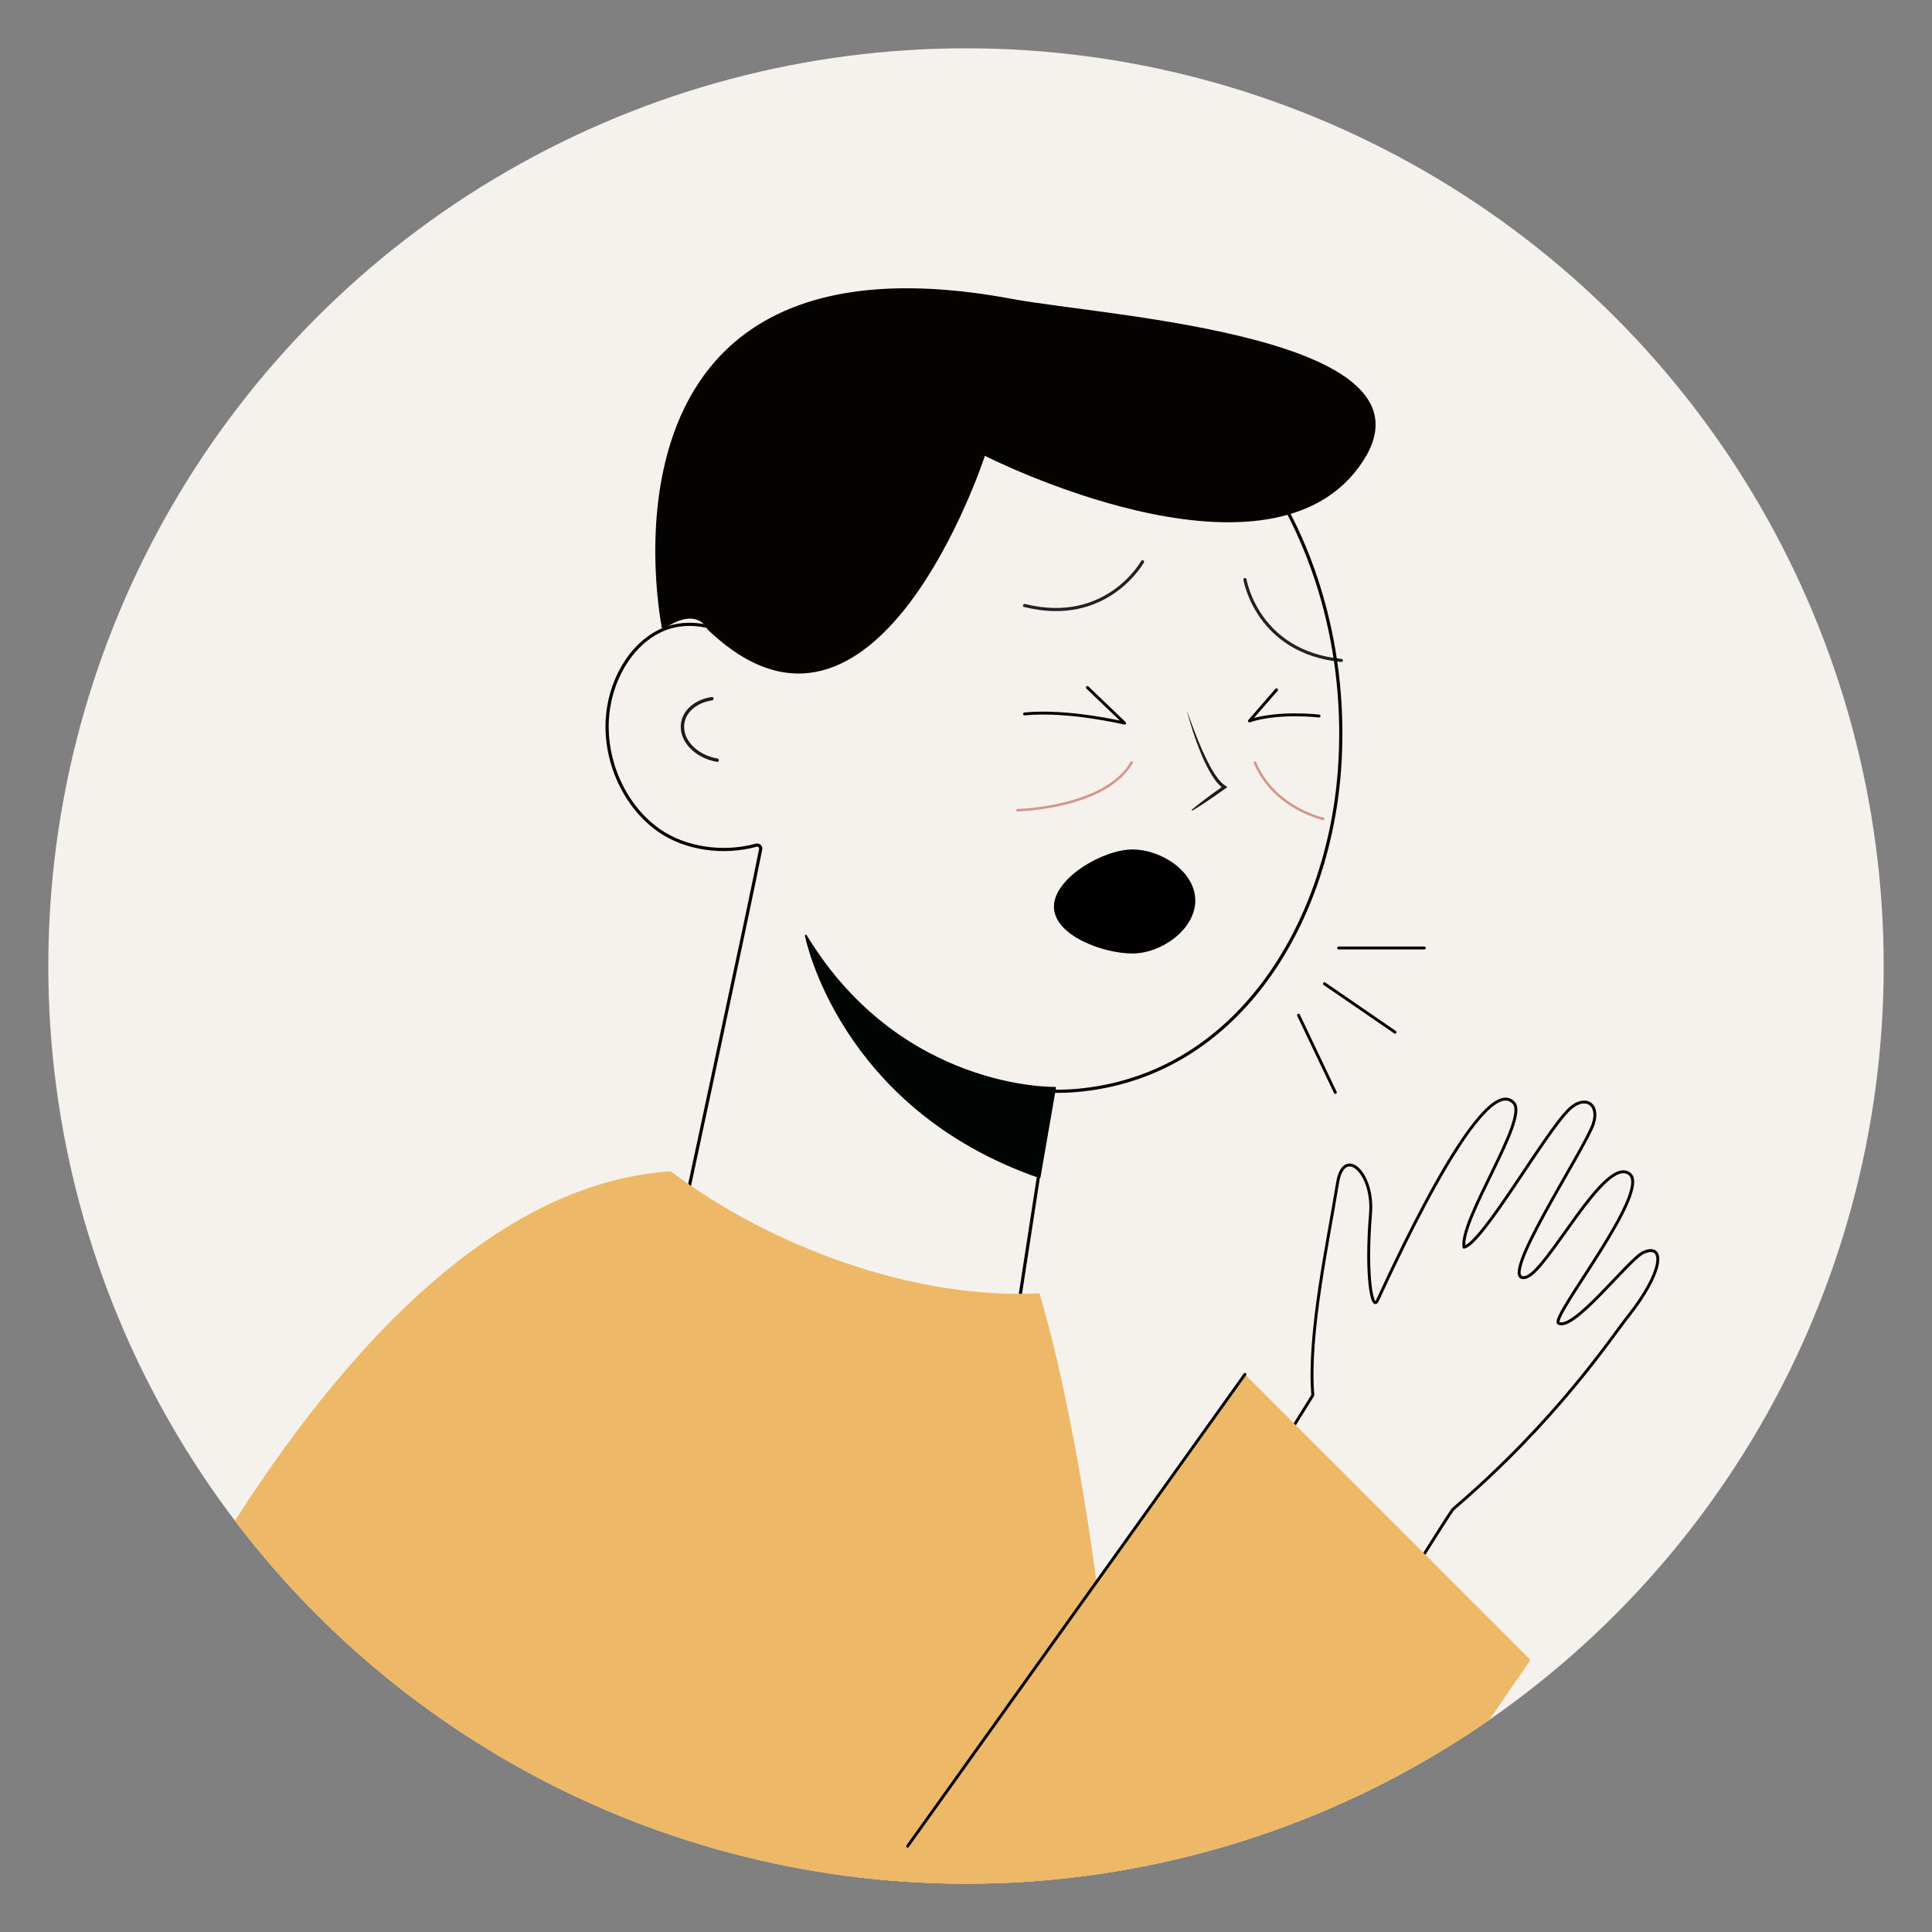 <?xml version="1.0" encoding="utf-8"?>
<!-- Generator: Adobe Illustrator 24.1.2, SVG Export Plug-In . SVG Version: 6.00 Build 0)  -->
<svg version="1.1" id="Layer_1" xmlns="http://www.w3.org/2000/svg" xmlns:xlink="http://www.w3.org/1999/xlink" x="0px" y="0px"
	 viewBox="0 0 720 720" style="enable-background:new 0 0 720 720;" xml:space="preserve">
<rect x="0" y="0" width="720" height="720" fill="#808080" stroke="none"/>
<style type="text/css">
	.st0{display:none;}
	.st1{display:inline;}
	.st2{fill:#FFFFFF;}
	.st3{fill:#005C91;}
	.st4{fill:#65E7FA;}
	.st5{clip-path:url(#SVGID_2_);}
	.st6{opacity:0.9;}
	.st7{fill:#004E79;}
	.st8{opacity:0.4;fill:#005C91;}
	.st9{clip-path:url(#SVGID_6_);}
	.st10{opacity:0.3;}
	.st11{fill:#009DE0;}
	.st12{opacity:0.2;}
	.st13{clip-path:url(#SVGID_7_);}
	.st14{clip-path:url(#SVGID_8_);}
	.st15{fill:#F5F2EE;}
	.st16{clip-path:url(#SVGID_10_);}
	.st17{fill:none;stroke:#D5958A;stroke-width:0.933;stroke-linecap:round;stroke-linejoin:round;stroke-miterlimit:10;}
	.st18{fill:none;stroke:#232222;stroke-width:1.17;stroke-linecap:round;stroke-miterlimit:10;}
	.st19{fill:none;stroke:#000402;stroke-width:1.191;stroke-linecap:round;stroke-linejoin:round;stroke-miterlimit:10;}
	.st20{fill:none;stroke:#1E1C1C;stroke-width:1.258;stroke-linecap:round;stroke-miterlimit:10;}
	.st21{fill:#1E1C1C;}
	.st22{fill:#000402;stroke:#000402;stroke-width:0.696;stroke-linecap:round;stroke-linejoin:round;stroke-miterlimit:10;}
	.st23{fill:#040302;}
	.st24{fill:none;stroke:#000000;stroke-width:1.085;stroke-linecap:round;stroke-linejoin:round;stroke-miterlimit:10;}
	.st25{fill:#EDB966;}
</style>
<g class="st0">
	<g class="st1">
		<g>
			
				<ellipse transform="matrix(0.707 -0.707 0.707 0.707 -162.261 354.556)" class="st2" cx="346.86" cy="373.14" rx="328.86" ry="328.86"/>
		</g>
	</g>
	<g class="st1">
		<g>
			<g>
				<g>
					<circle class="st2" cx="365.63" cy="354.37" r="328.86"/>
				</g>
			</g>
			<g>
				<g>
					<rect x="329.98" y="185.62" class="st2" width="40.33" height="38.83"/>
					<g>
						<path class="st3" d="M367.8,188.13v33.82h-35.32v-33.82H367.8 M372.81,183.12h-5.01h-35.32h-5.01v5.01v33.82v5.01h5.01h35.32
							h5.01v-5.01v-33.82V183.12L372.81,183.12z"/>
					</g>
				</g>
				<path class="st4" d="M345.42,197.96c-1.07,1.74-1.21,3.83-1.26,5.86c-0.05,2.13-0.05,4.31,0.63,6.35
					c0.68,1.99,2.08,3.88,4.12,4.6c1.11,0.44,2.37,0.44,3.59,0.48c5.14,0.1,10.22,0.19,15.31,0.29v6.4h-35.32v-33.82h35.32v1.79
					c-6.44,1.41-13.18,1.74-18.85,4.94C347.55,195.64,346.24,196.61,345.42,197.96z"/>
				<g>
					<path class="st2" d="M313.1,190.54c-8.59,0-15.58-7.01-15.58-15.63c0-4.17,1.62-8.08,4.56-11.02c1.45-1.46,3.18-2.6,5.13-3.4
						c1.8-0.76,3.84-1.16,5.89-1.16h171.85c11.12,0,21.31,6.5,25.97,16.57c1.81,3.75,2.75,7.85,2.75,12.15v2.5H313.1z"/>
					<path class="st3" d="M484.95,161.82c10.51,0,19.57,6.2,23.69,15.12c1.65,3.39,2.52,7.12,2.52,11.09H313.1
						c-7.22,0-13.08-5.86-13.08-13.13c0-3.58,1.45-6.88,3.83-9.25c1.21-1.21,2.66-2.18,4.31-2.86c1.5-0.63,3.2-0.97,4.94-0.97
						H484.95 M484.95,156.81H313.1c-2.38,0-4.76,0.47-6.88,1.36c-2.22,0.92-4.23,2.24-5.92,3.94c-3.41,3.41-5.29,7.96-5.29,12.79
						c0,10,8.11,18.14,18.09,18.14h198.06h5.01v-5.01c0-4.68-1.02-9.15-3.02-13.28C508.13,163.89,497.05,156.81,484.95,156.81
						L484.95,156.81z"/>
				</g>
				<g>
					<path class="st2" d="M313.1,190.54c-8.59,0-15.58-7.01-15.58-15.63c0-4.17,1.62-8.08,4.56-11.02c1.45-1.46,3.18-2.6,5.13-3.4
						c1.8-0.76,3.84-1.16,5.89-1.16h171.85c11.12,0,21.31,6.5,25.97,16.57c1.81,3.75,2.75,7.85,2.75,12.15v2.5H313.1z"/>
					<path class="st3" d="M484.95,161.82c10.51,0,19.57,6.2,23.69,15.12c1.65,3.39,2.52,7.12,2.52,11.09H313.1
						c-7.22,0-13.08-5.86-13.08-13.13c0-3.58,1.45-6.88,3.83-9.25c1.21-1.21,2.66-2.18,4.31-2.86c1.5-0.63,3.2-0.97,4.94-0.97
						H484.95 M484.95,156.81H313.1c-2.38,0-4.76,0.47-6.88,1.36c-2.22,0.92-4.23,2.24-5.92,3.94c-3.41,3.41-5.29,7.96-5.29,12.79
						c0,10,8.11,18.14,18.09,18.14h198.06h5.01v-5.01c0-4.68-1.02-9.15-3.02-13.28C508.13,163.89,497.05,156.81,484.95,156.81
						L484.95,156.81z"/>
				</g>
				<path class="st4" d="M511.16,188.03H313.1c-7.22,0-13.08-5.86-13.08-13.13c0-3.58,1.45-6.88,3.83-9.25
					c1.21-1.21,2.66-2.18,4.31-2.86c-0.1,0.24-0.15,0.48-0.19,0.73c-0.82,4.31,1.07,9.25,5.38,10.76c1.94,0.73,4.07,0.78,6.1,0.87
					c50.1,1.65,73.79,2.52,123.89,2.33c19.09-0.05,38.23-0.29,57.31-0.68c2.66-0.05,5.33-0.05,7.99,0.15
					C510.29,180.33,511.16,184.06,511.16,188.03z"/>
				<g>
					<path class="st2" d="M297.52,261.71v-24.65c0-4.72,1.88-9.18,5.3-12.54c1.03-1.09,2.29-2.03,3.8-2.81
						c2.29-1.35,4.9-2.11,7.65-2.22c0-0.03,0.48-0.05,0.87-0.05h70.01c0.4,0,0.88,0.02,1.27,0.1c2.36,0.06,4.96,0.81,7.34,2.17
						c1.59,0.93,2.79,1.84,3.76,2.87c3.36,3.3,5.24,7.76,5.24,12.48v24.65H297.52z"/>
					<g>
						<path class="st3" d="M385.15,221.95c0.24,0,0.53,0,0.78,0.05c2.42,0.1,4.65,0.78,6.59,1.89c1.16,0.68,2.28,1.45,3.2,2.42
							c2.81,2.76,4.55,6.59,4.55,10.75v22.14H300.02v-22.14c0-4.17,1.74-7.99,4.55-10.75c0.92-0.97,1.99-1.74,3.2-2.37
							c1.99-1.16,4.17-1.84,6.59-1.94c0.24-0.05,0.53-0.05,0.77-0.05H385.15 M385.15,216.94h-70.01c-0.3,0-0.75,0-1.27,0.07
							c-3.01,0.17-5.88,1.02-8.51,2.54c-1.68,0.89-3.16,2-4.41,3.31c-3.78,3.71-5.93,8.8-5.93,14.2v22.14v5.01h5.01h100.24h5.01
							v-5.01v-22.14c0-5.4-2.15-10.49-6.05-14.33c-1.02-1.08-2.39-2.13-4.18-3.18c-2.67-1.53-5.55-2.39-8.62-2.55
							C385.89,216.94,385.44,216.94,385.15,216.94L385.15,216.94z"/>
					</g>
				</g>
				<path class="st4" d="M400.26,249.13v10.08H300.02v-22.14c0-4.17,1.74-7.99,4.55-10.75c0.92-0.97,1.99-1.74,3.2-2.37
					c1.99-1.16,4.17-1.84,6.59-1.94c0.24-0.05,0.53-0.05,0.78-0.05h0.19c-0.05,5.09,0.34,10.22,1.21,15.26
					c0.39,2.47,0.97,5.04,2.71,6.83c1.94,2.08,4.94,2.66,7.8,3.1C351.18,250.72,375.84,248.2,400.26,249.13z"/>
				<g>
					<path class="st2" d="M272.13,298.92v-23.48c0-10.36,8.43-18.78,18.78-18.78h118.46c10.36,0,18.78,8.43,18.78,18.78v23.48
						H272.13z"/>
					<g>
						<path class="st3" d="M409.37,259.15c9.01,0,16.28,7.32,16.28,16.28v20.98H274.64v-20.98c0-8.96,7.27-16.28,16.28-16.28H409.37
							 M409.37,254.15H290.91c-11.74,0-21.29,9.55-21.29,21.29v20.98v5.01h5.01h151.01h5.01v-5.01v-20.98
							C430.66,263.7,421.11,254.15,409.37,254.15L409.37,254.15z"/>
					</g>
				</g>
				<path class="st4" d="M425.65,286.96v9.45H274.64v-20.98c0-8.96,7.27-16.28,16.28-16.28h0.58c-0.34,3.63-0.73,7.22-1.11,10.8
					c-0.19,2.13-0.44,4.31,0.15,6.39c1.65,5.91,8.72,8.24,14.83,9.01c7.46,0.92,15.02,0.92,22.53,0.92
					c26.21-0.1,52.42-0.19,78.68-0.24C412.96,285.99,419.35,285.99,425.65,286.96z"/>
				<g>
					<defs>
						<circle id="SVGID_1_" cx="365.63" cy="354.37" r="328.86"/>
					</defs>
					<clipPath id="SVGID_2_">
						<use xlink:href="#SVGID_1_"  style="overflow:visible;"/>
					</clipPath>
					<g class="st5">
						<g class="st6">
							<g>
								<path class="st2" d="M232.21,819.17c-22.58,0-40.95-20.69-40.95-46.13V382.44c0-48.83,35.14-88.55,78.34-88.55h161.05
									c43.22,0,78.38,39.74,78.38,88.6v390.56c0,25.43-18.37,46.13-40.95,46.13H232.21z"/>
								<g>
									<path class="st3" d="M430.64,296.39c41.9,0,75.87,38.55,75.87,86.09v390.56c0,24.09-17.21,43.62-38.44,43.62H232.21
										c-21.23,0-38.44-19.53-38.44-43.62V382.44c0-47.52,33.95-86.05,75.83-86.05H430.64 M430.64,291.38H269.6
										c-44.58,0-80.84,40.85-80.84,91.06v390.61c0,26.81,19.49,48.63,43.45,48.63h235.87c23.96,0,43.45-21.82,43.45-48.63V382.48
										C511.52,332.25,475.24,291.38,430.64,291.38L430.64,291.38z"/>
								</g>
							</g>
							<g>
								<path class="st4" d="M316.92,309.17c-8.95-3.29-20.5-1.49-29.89-1.46c-16.59,0.06-33.59,3.26-48.04,11.73
									c-16.44,9.64-26.19,24.43-29.42,43.14c-1.24,7.19-0.65,14.36-1.41,21.55c-0.21,2-0.96,3.91-1.13,5.9
									c-0.2,2.45,1.23,5.73,0.63,8.01c3.51-14.08,7.07-28.28,13.47-41.3c6.4-13.02,15.96-24.94,28.85-31.6
									c8.95-4.62,19.03-6.49,28.94-8.31c8.8-1.61,17.61-3.23,26.41-4.84C309.26,311.27,313.19,310.55,316.92,309.17z"/>
							</g>
						</g>
						<g>
							<g>
								<path class="st7" d="M507.11,193.02H481.7c-2.23,0-4.04-1.81-4.04-4.04v-0.97h33.49v0.97
									C511.15,191.21,509.34,193.02,507.11,193.02z"/>
							</g>
						</g>
						<rect x="347.22" y="297.89" class="st3" width="5.83" height="156.4"/>
						<path class="st4" d="M232.21,798.62c-12.43,0-22.54-11.48-22.54-25.58V454.28h280.95v318.77c0,14.1-10.11,25.58-22.54,25.58
							H232.21z"/>
						<g>
							<path class="st2" d="M466.81,776.07h-2.91c-3.35,0-6.06-2.71-6.06-6.06V333.27c0-3.35,2.71-6.06,6.06-6.06h2.91
								c3.35,0,6.06,2.71,6.06,6.06v436.73C472.87,773.35,470.16,776.07,466.81,776.07z"/>
						</g>
						<rect x="347.22" y="454.29" class="st8" width="5.83" height="181.54"/>
					</g>
				</g>
				<g>
					<path class="st3" d="M365.63,690.73c-185.47,0-336.37-150.89-336.37-336.37C29.27,168.89,180.16,18,365.63,18
						S702,168.89,702,354.37C702,539.84,551.1,690.73,365.63,690.73z M365.63,33.02c-177.19,0-321.34,144.16-321.34,321.34
						c0,177.19,144.16,321.35,321.34,321.35c177.19,0,321.35-144.16,321.35-321.35C686.98,177.18,542.82,33.02,365.63,33.02z"/>
				</g>
			</g>
		</g>
	</g>
</g>
<g class="st0">
	<g class="st1">
		<g>
			
				<ellipse transform="matrix(0.707 -0.707 0.707 0.707 -162.261 354.556)" class="st2" cx="346.86" cy="373.14" rx="328.86" ry="328.86"/>
		</g>
	</g>
	<g class="st1">
		<g>
			<g>
				<g>
					<circle class="st2" cx="365.63" cy="354.37" r="328.86"/>
				</g>
			</g>
			<g>
				<g>
					<defs>
						<circle id="SVGID_3_" cx="365.63" cy="354.37" r="328.86"/>
					</defs>
					<clipPath id="SVGID_6_">
						<use xlink:href="#SVGID_3_"  style="overflow:visible;"/>
					</clipPath>
					<g class="st9">
						<g>
							<g>
								<g>
									<path class="st2" d="M472.47,636.79V440.67c0-44.47,29.81-83.72,71.9-96.08c-21.12-10.35-34.86-31.95-34.86-55.9
										c0-33.18,25.96-60.49,59.1-62.18c1.1-0.04,2.15-0.08,3.2-0.08c34.34,0,62.27,27.93,62.27,62.27
										c0,22.1-11.88,42.73-30.99,53.84c-1.05,0.63-2.13,1.22-3.24,1.78c16.42,4.63,31.38,13.39,43.55,25.56
										c18.91,18.91,29.33,44.06,29.33,70.8v196.13H472.47z"/>
									<g>
										<path class="st3" d="M571.81,228.92c33.02,0,59.76,26.74,59.76,59.76c0,22.09-11.95,41.34-29.74,51.68
											c-3.12,1.85-6.43,3.39-9.86,4.61c0.55,0.12,1.1,0.24,1.66,0.36c18.54,4.06,35.07,13.37,48.01,26.31
											c17.67,17.67,28.6,42.05,28.6,69.03v193.62H474.97V440.67c0-46.94,33.14-86.15,77.32-95.5
											c-23.43-8.09-40.28-30.29-40.28-56.49c0-31.99,25.13-58.07,56.72-59.68C569.76,228.96,570.79,228.92,571.81,228.92
											 M571.81,223.91c-1.09,0-2.18,0.04-3.27,0.08c-34.54,1.77-61.54,30.18-61.54,64.69c0,22.9,12.07,43.74,31.09,55.32
											c-40.18,14.38-68.13,53.08-68.13,96.67v193.62v5.01h5.01h195.26h5.01v-5.01V440.67c0-27.41-10.68-53.18-30.07-72.57
											c-11.09-11.09-24.43-19.42-39.08-24.46c18.84-11.74,30.49-32.62,30.49-54.95C636.58,252.97,607.53,223.91,571.81,223.91
											L571.81,223.91z"/>
									</g>
								</g>
								<path class="st4" d="M626.53,308.3c-6.75,18.4-22.29,33.3-40.89,39.5c-11.42,3.8-34.59,1.13-34.86,18.36
									c-0.06,3.74,0.84,7.42,1.21,11.15c0.89,8.68-2.59,20.59-7,28.04c-2.29,3.88-5.84,6.92-8.07,10.94
									c-7.02,12.68,2.29,19.64,11.04,27.86c25.67,24.11,27.1,58.31,16.48,89.91c-4.09,12.16-9.3,23.88-13.92,35.84
									c-3.59,9.3-8.06,18.84-5.42,28.89c2.45,9.32,3.97,21.91,10.87,29.09c5.45,5.68,14.96,6.43,22.43,6.43H474.97
									c0,0,0-193.62,0-193.62c0-39.71,25.39-78.12,63.45-90.89c4.63-1.55,9.25-3.1,13.88-4.66c-17.34-5.93-31.56-20.3-37.31-37.7
									c-5.75-17.4-2.89-37.42,7.5-52.51c10.39-15.09,28.07-24.91,46.37-25.76c-20.19,8.7-35.53,28.8-36.64,50.76
									c-1.11,21.96,13.23,44.33,34.26,50.75c10.87,3.32,22.85,2.46,33.42-1.73C610.47,324.75,619.63,317.33,626.53,308.3z"/>
							</g>
							<g>
								<g>
									<path class="st2" d="M277.21,636.79V440.67c0-44.47,29.81-83.72,71.9-96.08c-21.12-10.35-34.86-31.95-34.86-55.9
										c0-33.18,25.96-60.49,59.1-62.18c1.09-0.04,2.15-0.08,3.2-0.08c34.34,0,62.27,27.93,62.27,62.27
										c0,22.11-11.88,42.73-30.99,53.84c-1.05,0.63-2.13,1.22-3.23,1.78c16.42,4.63,31.38,13.39,43.55,25.56
										c18.92,18.92,29.33,44.06,29.33,70.8v196.13H277.21z"/>
									<g>
										<path class="st3" d="M376.55,228.92c33.02,0,59.76,26.74,59.76,59.76c0,22.09-11.95,41.34-29.74,51.68
											c-3.12,1.85-6.43,3.39-9.86,4.61c0.55,0.12,1.11,0.24,1.66,0.36c18.54,4.06,35.07,13.37,48.01,26.31
											c17.67,17.67,28.6,42.05,28.6,69.03v193.62H279.71V440.67c0-46.94,33.14-86.15,77.32-95.5
											c-23.43-8.09-40.27-30.29-40.27-56.49c0-31.99,25.13-58.07,56.72-59.68C374.5,228.96,375.53,228.92,376.55,228.92
											 M376.55,223.91c-1.09,0-2.18,0.04-3.27,0.08c-34.54,1.77-61.54,30.18-61.54,64.69c0,22.9,12.07,43.74,31.09,55.32
											c-40.18,14.38-68.13,53.08-68.13,96.67v193.62v5.01h5.01h195.26h5.01v-5.01V440.67c0-27.41-10.68-53.18-30.07-72.57
											c-11.09-11.09-24.43-19.42-39.08-24.46c18.84-11.74,30.49-32.62,30.49-54.95C441.32,252.97,412.27,223.91,376.55,223.91
											L376.55,223.91z"/>
									</g>
								</g>
								<path class="st4" d="M431.27,308.3c-6.75,18.4-22.29,33.3-40.89,39.5c-13.07,4.35-27.75,4.87-39.63,12.44
									c-5.69,3.62-10.38,9.32-12.04,15.92c-2.49,9.9-4.3,18.38-11.2,26.44c-2.69,3.15-5.92,6.17-6.81,10.22
									c-0.82,3.74,0.57,7.59,2.21,11.05c1.91,4.02,4.2,7.87,6.82,11.47c-6.44-2.52-12.54-3.16-19-0.4
									c-8.72,3.72-11.02,11.15-10.52,19.7c0.66,11.33-0.49,106.75,0.76,118.14c1.24,11.38,2.44,22.77,9.39,32.19
									c11.7,15.87,32.01,23.39,50.78,26.56c7.26,1.22,14.63,2.01,22.01,2.76H279.71c0,0,0-193.62,0-193.62
									c0-39.71,25.39-78.12,63.45-90.89c4.63-1.55,9.25-3.1,13.88-4.66c-17.34-5.93-31.56-20.3-37.31-37.7s-2.89-37.42,7.5-52.51
									c10.39-15.09,28.07-24.91,46.37-25.76c-20.19,8.7-35.53,28.8-36.64,50.76c-1.11,21.96,13.23,44.33,34.26,50.75
									c10.87,3.32,22.85,2.46,33.42-1.73C415.2,324.75,424.37,317.33,431.27,308.3z"/>
							</g>
							<g>
								<g>
									<path class="st2" d="M81.95,636.79V440.67c0-44.47,29.81-83.72,71.9-96.08c-21.12-10.35-34.86-31.95-34.86-55.9
										c0-33.18,25.96-60.49,59.1-62.18c1.09-0.04,2.15-0.08,3.21-0.08c34.33,0,62.26,27.93,62.26,62.27
										c0,22.1-11.87,42.73-30.99,53.84c-1.05,0.63-2.13,1.22-3.24,1.78c16.42,4.63,31.38,13.39,43.55,25.56
										c18.92,18.92,29.33,44.06,29.33,70.8v196.13H81.95z"/>
									<g>
										<path class="st3" d="M181.29,228.92c33.02,0,59.76,26.74,59.76,59.76c0,22.09-11.95,41.34-29.74,51.68
											c-3.12,1.85-6.43,3.39-9.86,4.61c0.55,0.12,1.1,0.24,1.66,0.36c18.54,4.06,35.07,13.37,48.01,26.31
											c17.67,17.67,28.6,42.05,28.6,69.03v193.62H84.45V440.67c0-46.94,33.14-86.15,77.32-95.5
											c-23.43-8.09-40.27-30.29-40.27-56.49c0-31.99,25.13-58.07,56.72-59.68C179.24,228.96,180.27,228.92,181.29,228.92
											 M181.29,223.91c-1.09,0-2.18,0.04-3.27,0.08c-34.54,1.77-61.54,30.18-61.54,64.69c0,22.9,12.07,43.74,31.09,55.32
											c-40.18,14.38-68.13,53.08-68.13,96.67v193.62v5.01h5.01h195.26h5.01v-5.01V440.67c0-27.41-10.68-53.18-30.07-72.57
											c-11.09-11.09-24.44-19.42-39.08-24.46c18.84-11.74,30.49-32.62,30.49-54.95C246.06,252.97,217.01,223.91,181.29,223.91
											L181.29,223.91z"/>
									</g>
								</g>
								<path class="st4" d="M236,308.3c-6.75,18.4-22.29,33.3-40.89,39.5c-8.25,2.75-17.26,2.78-25.38,5.92
									c-7.17,2.77-13.66,8.01-19.52,12.94c-20.11,16.91-35.46,40.7-41.55,66.35c-5.38,22.66-3.49,46.62-3.54,69.7
									c-0.05,23.06-1.93,47.11,0.58,70.08c1.24,11.38,2.44,22.77,9.39,32.19c11.7,15.87,32.01,23.39,50.78,26.56
									c7.26,1.22,14.63,2.01,22.01,2.76H84.45c0,0,0-193.62,0-193.62c0-39.71,25.39-78.12,63.45-90.89
									c4.63-1.55,9.25-3.1,13.88-4.66c-17.34-5.93-31.56-20.3-37.31-37.7s-2.89-37.42,7.5-52.51
									c10.39-15.09,28.07-24.91,46.37-25.76c-20.19,8.7-35.53,28.8-36.64,50.76c-1.11,21.96,13.23,44.33,34.26,50.75
									c10.87,3.32,22.85,2.46,33.42-1.73C219.94,324.75,229.11,317.33,236,308.3z"/>
							</g>
						</g>
						<g>
							<g>
								<g>
									<g>
										<path class="st2" d="M160.51,682.49V524.83c0-44.47,29.81-83.72,71.9-96.08c-21.12-10.35-34.86-31.95-34.86-55.9
											c0-33.18,25.96-60.49,59.1-62.18c1.1-0.04,2.15-0.08,3.2-0.08c34.34,0,62.27,27.93,62.27,62.26
											c0,22.11-11.88,42.73-30.99,53.84c-1.05,0.63-2.13,1.22-3.23,1.78c16.42,4.63,31.38,13.39,43.55,25.56
											c18.92,18.92,29.33,44.06,29.33,70.8v157.67H160.51z"/>
										<g>
											<path class="st3" d="M259.86,313.08c33.02,0,59.76,26.74,59.76,59.76c0,22.09-11.95,41.34-29.74,51.68
												c-3.12,1.85-6.43,3.39-9.86,4.62c0.55,0.12,1.1,0.24,1.66,0.36c18.54,4.06,35.07,13.37,48.01,26.31
												c17.67,17.67,28.6,42.05,28.6,69.03v155.17H163.01V524.83c0-46.94,33.14-86.15,77.32-95.5
												c-23.43-8.09-40.27-30.3-40.27-56.49c0-31.99,25.13-58.06,56.72-59.68C257.81,313.12,258.83,313.08,259.86,313.08
												 M259.86,308.07c-1.09,0-2.18,0.04-3.27,0.08c-34.54,1.77-61.54,30.18-61.54,64.69c0,22.9,12.07,43.74,31.09,55.32
												c-40.18,14.38-68.13,53.08-68.13,96.67v155.17V685h5.01h195.26h5.01v-5.01V524.83c0-27.41-10.68-53.18-30.07-72.57
												c-11.09-11.09-24.43-19.42-39.08-24.46c18.84-11.74,30.49-32.62,30.49-54.95C324.63,337.13,295.57,308.07,259.86,308.07
												L259.86,308.07z"/>
										</g>
									</g>
									<path class="st4" d="M314.59,392.46c-3.51,6.35-6.19,13.5-10.99,19.08c-5.91,6.87-12.95,12.83-21,17.04
										c-7.71,4.03-15.9,4.71-24.19,6.86c-7.99,2.07-15.76,5-23.15,8.7c-16.61,8.3-32.1,20.77-41.22,37.37
										c-9.16,16.69-8.63,35.04-10.21,53.34c-1.09,12.62-0.95,71.04,0.42,83.63c1.24,11.38,2.44,22.77,9.39,32.19
										c11.7,15.87,32.01,23.39,50.78,26.56c7.26,1.22,14.63,2.01,22.01,2.76H163.01V524.83c0-46.94,33.14-86.15,77.32-95.5
										c-23.43-8.09-40.27-30.3-40.27-56.49c0-31.99,25.13-58.07,56.72-59.68c-17.64,10.85-33.19,23.25-36.35,45.06
										c-3.61,24.91,12.27,52.5,37.81,57.72C279.54,420.3,302.08,409.78,314.59,392.46z"/>
								</g>
								<g>
									<g>
										<path class="st2" d="M374.84,682.49V524.83c0-44.47,29.81-83.72,71.9-96.08c-21.12-10.35-34.86-31.95-34.86-55.9
											c0-33.18,25.96-60.49,59.1-62.18c1.1-0.04,2.15-0.08,3.2-0.08c34.34,0,62.27,27.93,62.27,62.26
											c0,22.11-11.88,42.73-30.99,53.84c-1.05,0.63-2.13,1.22-3.24,1.78c16.42,4.63,31.38,13.39,43.55,25.56
											c18.92,18.92,29.33,44.06,29.33,70.8v157.67H374.84z"/>
										<g>
											<path class="st3" d="M474.18,313.08c33.02,0,59.76,26.74,59.76,59.76c0,22.09-11.95,41.34-29.74,51.68
												c-3.12,1.85-6.43,3.39-9.86,4.62c0.55,0.12,1.1,0.24,1.66,0.36c18.54,4.06,35.07,13.37,48.01,26.31
												c17.67,17.67,28.6,42.05,28.6,69.03v155.17H377.34V524.83c0-46.94,33.14-86.15,77.32-95.5
												c-23.43-8.09-40.27-30.3-40.27-56.49c0-31.99,25.13-58.06,56.72-59.68C472.13,313.12,473.16,313.08,474.18,313.08
												 M474.18,308.07c-1.09,0-2.18,0.04-3.27,0.08c-34.54,1.77-61.54,30.18-61.54,64.69c0,22.9,12.07,43.74,31.09,55.32
												c-40.18,14.38-68.13,53.08-68.13,96.67v155.17V685h5.01H572.6h5.01v-5.01V524.83c0-27.41-10.68-53.18-30.07-72.57
												c-11.09-11.09-24.44-19.42-39.08-24.46c18.84-11.74,30.49-32.62,30.49-54.95C538.95,337.13,509.9,308.07,474.18,308.07
												L474.18,308.07z"/>
										</g>
									</g>
									<path class="st4" d="M528.9,392.45c-6.75,18.4-22.29,33.3-40.89,39.49c-8.62,2.87-17.69,4.02-26.38,6.64
										c-6.41,1.93-14.11,4.11-18.88,9.11c-4.01,4.2-4.68,9.66-4.92,15.09c-0.27,6.44-3.24,12.48-6.6,17.84
										c-3.61,5.74-8.29,11.33-10.57,17.79c-2.16,6.11,2.48,12.99,6.27,17.61c3.43,4.19,7.26,8.06,11.42,11.54
										c-8.98-1.52-18.58,0.08-26.2,5.07c-15.99,10.46-14.1,28.57-14.15,45.26c-0.04,13.4-0.86,27.24,0.6,40.59
										c1.24,11.38,2.44,22.77,9.39,32.19c11.7,15.87,32.01,23.39,50.78,26.56c7.26,1.22,14.63,2.01,22.01,2.76H377.34
										c0,0,0-155.16,0-155.17c0-39.72,25.39-78.12,63.45-90.89c4.63-1.55,9.25-3.1,13.88-4.66c-17.34-5.93-31.56-20.3-37.31-37.7
										c-5.75-17.4-2.89-37.42,7.5-52.51c10.39-15.1,28.07-24.91,46.37-25.76c-20.19,8.7-35.53,28.8-36.64,50.76
										s13.23,44.34,34.26,50.75c10.87,3.32,22.85,2.46,33.42-1.73C512.83,408.9,522,401.49,528.9,392.45z"/>
								</g>
							</g>
							<g>
								<g>
									<path class="st2" d="M267.67,707.8V595.83c0-44.47,29.82-83.72,71.9-96.09c-21.13-10.35-34.86-31.95-34.86-55.9
										c0-33.17,25.96-60.49,59.1-62.18c1.09-0.04,2.14-0.08,3.2-0.08c34.33,0,62.26,27.93,62.26,62.27
										c0,22.11-11.87,42.74-30.99,53.84c-1.05,0.63-2.13,1.22-3.24,1.78c16.42,4.63,31.38,13.39,43.55,25.56
										c18.91,18.91,29.33,44.06,29.33,70.8V707.8H267.67z"/>
									<g>
										<path class="st3" d="M367.02,384.08c33.02,0,59.76,26.74,59.76,59.76c0,22.09-11.95,41.34-29.74,51.68
											c-3.12,1.85-6.43,3.39-9.86,4.61c0.55,0.12,1.1,0.24,1.66,0.35c18.54,4.06,35.07,13.37,48.01,26.31
											c17.67,17.67,28.6,42.05,28.6,69.03v109.46H270.18V595.83c0-46.94,33.14-86.15,77.32-95.5
											c-23.43-8.09-40.27-30.3-40.27-56.49c0-31.99,25.13-58.07,56.72-59.68C364.97,384.12,365.99,384.08,367.02,384.08
											 M367.02,379.07c-1.09,0-2.18,0.04-3.27,0.08c-34.54,1.77-61.54,30.18-61.54,64.69c0,22.9,12.07,43.74,31.09,55.32
											c-40.18,14.38-68.13,53.08-68.13,96.67v109.46v5.01h5.01h195.26h5.01v-5.01V595.83c0-27.41-10.68-53.18-30.07-72.57
											c-11.09-11.09-24.44-19.42-39.08-24.46c18.84-11.74,30.49-32.62,30.49-54.95C431.79,408.13,402.73,379.07,367.02,379.07
											L367.02,379.07z"/>
									</g>
								</g>
								<path class="st4" d="M421.75,463.46c-3.51,6.35-6.19,13.5-10.98,19.08c-5.91,6.87-12.95,12.83-21,17.04
									c-7.71,4.03-15.9,4.71-24.19,6.86c-7.99,2.07-15.76,5-23.15,8.7c-16.61,8.3-32.1,20.77-41.22,37.37
									c-9.16,16.69-8.63,35.04-10.21,53.34c-1.09,12.62-0.95,25.34,0.42,37.93c1.24,11.38,2.44,22.77,9.39,32.19
									c11.7,15.87,32.01,23.39,50.78,26.56c7.26,1.22,14.63,2.01,22.01,2.76H270.18V595.83c0-46.94,33.14-86.15,77.32-95.5
									c-23.43-8.09-40.27-30.29-40.27-56.49c0-31.99,25.13-58.07,56.72-59.68c-17.64,10.85-33.19,23.25-36.35,45.06
									c-3.61,24.91,12.27,52.5,37.81,57.72C386.71,491.3,409.25,480.79,421.75,463.46z"/>
							</g>
						</g>
					</g>
					<g class="st9">
						<g class="st10">
							
								<rect x="323.89" y="-93.6" transform="matrix(0.707 -0.707 0.707 0.707 -143.484 362.336)" class="st11" width="83.49" height="895.93"/>
						</g>
						<g class="st12">
							<polygon class="st11" points="662.62,690.89 652.88,700.63 19.36,67.15 29.14,57.37 							"/>
						</g>
					</g>
				</g>
				<g>
					<path class="st3" d="M365.63,690.73c-185.47,0-336.36-150.89-336.36-336.37C29.27,168.89,180.16,18,365.63,18
						C551.1,18,702,168.89,702,354.37C702,539.84,551.1,690.73,365.63,690.73z M365.63,33.02c-177.19,0-321.34,144.16-321.34,321.34
						c0,177.19,144.15,321.35,321.34,321.35s321.35-144.16,321.35-321.35C686.98,177.18,542.82,33.02,365.63,33.02z"/>
				</g>
			</g>
		</g>
	</g>
</g>
<g class="st0">
	<g class="st1">
		<g>
			
				<ellipse transform="matrix(0.707 -0.707 0.707 0.707 -162.261 354.555)" class="st2" cx="346.86" cy="373.14" rx="328.86" ry="328.86"/>
		</g>
	</g>
	<g class="st1">
		<g>
			<g>
				<g>
					
						<ellipse transform="matrix(0.707 -0.707 0.707 0.707 -143.484 362.333)" class="st2" cx="365.63" cy="354.37" rx="328.86" ry="328.86"/>
				</g>
			</g>
			<g>
				<g>
					<path class="st3" d="M365.63,690.74c-185.47,0-336.37-150.9-336.37-336.37S180.16,18,365.63,18C551.11,18,702,168.9,702,354.37
						S551.11,690.74,365.63,690.74z M365.63,33.02c-177.19,0-321.34,144.16-321.34,321.35c0,177.19,144.16,321.35,321.34,321.35
						c177.19,0,321.35-144.16,321.35-321.35C686.98,177.18,542.82,33.02,365.63,33.02z"/>
				</g>
				<g>
					<g>
						<g>
							<path class="st2" d="M184.65,431.09c-2.45,0-4.89-0.29-7.23-0.86c-9.99-2.51-18.29-10.06-21.68-19.72
								c-2.35-6.67-2.3-13.69-2.24-20.47c0.04-5.54,0.08-10.78-1.08-15.84c-0.74-3.25-1.97-6.36-3.27-9.65
								c-0.74-1.87-1.48-3.74-2.13-5.65c-3.78-11.18-4.31-23.64-1.52-35.08c1.69-6.89,5.44-15.91,13.75-19.71
								c2.89-1.33,6.27-1.98,10.33-1.98l0.58,0.01c4.16,0.11,8.15,0.86,11.88,2.24l1.07,0.39l0.41,1.06
								c1.64,4.28,3.54,8.6,5.82,13.21c5.33,10.75,9,22.17,10.93,33.94c1.82,11.18,2.11,22.36,0.86,33.27
								c0.47-0.22,0.93-0.48,1.37-0.8l3.93-2.81l0.23,39.61l-0.81,0.75c-2.08,1.92-4.42,3.52-6.96,4.73
								C194.52,429.93,189.59,431.09,184.65,431.09z"/>
							<g>
								<path class="st3" d="M169.58,304.65c0.18,0,0.36,0,0.54,0c3.78,0.1,7.51,0.77,11.05,2.08c1.65,4.31,3.59,8.72,5.91,13.42
									c5.18,10.46,8.82,21.71,10.71,33.24c1.94,11.92,2.13,24.13,0.39,36.09c2.08-0.05,4.07-0.78,5.76-1.99l0.19,33.67
									c-1.89,1.74-4.02,3.2-6.35,4.31c-4.06,2.05-8.6,3.11-13.13,3.11c-2.23,0-4.46-0.26-6.64-0.79
									c-9.06-2.28-16.81-9.3-19.91-18.12c-4.02-11.43-0.53-24.22-3.25-36.05c-1.21-5.33-3.68-10.32-5.47-15.55
									c-3.63-10.76-4.17-22.58-1.45-33.67c1.79-7.32,5.47-14.87,12.35-18.02C163.17,305.06,166.4,304.65,169.58,304.65
									 M169.58,299.64c-4.44,0-8.17,0.72-11.39,2.21c-7.28,3.33-12.51,10.73-15.12,21.38c-2.91,11.9-2.35,24.85,1.57,36.47
									c0.67,1.96,1.43,3.87,2.18,5.78c1.27,3.2,2.46,6.23,3.16,9.28c1.1,4.79,1.06,9.88,1.02,15.27c-0.05,7-0.11,14.24,2.39,21.32
									c3.67,10.44,12.64,18.61,23.42,21.31c2.58,0.63,5.21,0.94,7.86,0.94c5.33,0,10.65-1.26,15.38-3.65
									c2.67-1.28,5.22-3.01,7.49-5.1l1.62-1.5l-0.01-2.21l-0.19-33.67l-0.06-9.66l-4.8,3.43c0.65-9.45,0.2-19.05-1.36-28.65
									c-1.97-12.02-5.73-23.68-11.16-34.65c-2.24-4.53-4.11-8.78-5.72-12.98l-0.81-2.12l-2.13-0.79
									c-3.99-1.47-8.25-2.28-12.66-2.39L169.58,299.64L169.58,299.64z"/>
							</g>
						</g>
						<path class="st4" d="M204.13,421.17c-1.89,1.74-4.02,3.2-6.35,4.31c-6.06,3.05-13.18,3.92-19.77,2.33
							c-9.06-2.28-16.81-9.3-19.91-18.12c-2.97-8.45-1.49-17.32-1.54-26.07c0.01,2.04,1.17,3.67,2.09,5.34
							c1.32,2.38,2.3,5.02,3.42,7.5c1.14,2.5,2.38,5.13,4.65,6.68c2.29,1.57,5.24,1.75,8.01,1.76c4.94,0.02,10.59-0.74,13.39-4.81
							c1.4-2.03,1.83-4.56,2.02-7.02c0.21-2.64,0.16-5.42-1.12-7.74c-1.22-2.22-3.41-3.71-5.04-5.65
							c-2.53-2.99-3.67-7.01-3.55-10.93c0.11-3.92,1.41-7.73,3.29-11.17c0.96-1.75,2.07-3.43,2.88-5.26
							c1.49-3.38,1.87-7.24,1.06-10.84c-0.62-2.75-1.98-5.42-4.24-7.11c-1.96-1.46-4.43-2.07-6.86-2.32
							c-5.14-0.53-10.55,0.48-14.74,3.49c-4.19,3.01-6.97,8.18-6.43,13.31c-0.36-4.77,0.32-9.61,1.97-14.09
							c0.63-1.72,1.41-3.39,2.41-4.93c4.86-7.47,15.26-10.76,23.53-7.44c-1.39-5.05-4.8-9.51-9.32-12.17
							c-4.52-2.65-10.08-3.47-15.16-2.22c2.74-2.6,8.38-3.63,12.03-3.51c1.45,0.05,9.78,0.82,10.33,2.24
							c1.65,4.31,3.59,8.72,5.91,13.42c5.18,10.46,8.82,21.71,10.71,33.24c1.94,11.92,2.13,24.13,0.39,36.09
							c2.08-0.05,4.07-0.78,5.76-1.99L204.13,421.17z"/>
						<g>
							<path class="st2" d="M546.63,431.09c-4.93,0-9.85-1.17-14.24-3.38c-2.56-1.23-4.92-2.82-6.97-4.71l-0.81-0.75l0.25-38.99
								l4.97-0.4c0.27,1.63,0.47,3.26,0.65,4.88h1.88c-2.2-12.97-0.51-50.61-0.46-51.01c1.27-9.84,4.74-18.95,7.8-26.98L540,309
								l0.69-0.44c6.13-3.99,13.37-6.26,20.4-6.42l0.59-0.01c4.06,0,7.45,0.65,10.34,1.98c8.34,3.82,12.1,12.82,13.79,19.7
								c2.76,11.48,2.2,23.93-1.56,35.07c-0.67,2-1.45,3.98-2.23,5.96c-1.27,3.19-2.46,6.21-3.18,9.35
								c-1.16,5.07-1.11,10.3-1.06,15.85c0.06,6.78,0.13,13.8-2.22,20.47c-3.45,9.67-11.77,17.22-21.71,19.72
								C551.51,430.81,549.08,431.09,546.63,431.09z"/>
							<g>
								<path class="st3" d="M561.68,304.65c3.17,0,6.41,0.42,9.3,1.75c6.88,3.15,10.61,10.71,12.4,18.02
									c2.66,11.09,2.13,22.92-1.5,33.67c-1.74,5.23-4.26,10.22-5.47,15.55c-2.71,11.82,0.82,24.61-3.2,36.05
									c-3.15,8.82-10.9,15.84-19.96,18.12c-2.16,0.53-4.38,0.79-6.6,0.79c-4.52,0-9.06-1.07-13.11-3.11
									c-2.33-1.11-4.51-2.57-6.4-4.31l0.24-37.89c0.39,2.33,0.63,4.65,0.87,6.98h7.61c-3.1,0-2.04-48.59-1.45-53.2
									c1.21-9.35,4.41-17.88,7.66-26.4c5.67-3.68,12.35-5.86,19.09-6.01C561.32,304.65,561.5,304.65,561.68,304.65 M561.68,299.64
									l-0.61,0c-7.63,0.17-15.13,2.52-21.74,6.82l-1.37,0.89l-0.58,1.53c-3.11,8.16-6.63,17.41-7.94,27.54
									c-0.05,0.37-1.6,29.64-0.12,46.28l-6.95,0.55l-0.24,37.89l-0.01,2.21l1.62,1.5c2.23,2.06,4.8,3.79,7.63,5.15
									c4.64,2.34,9.96,3.6,15.28,3.6c2.65,0,5.27-0.31,7.79-0.93c10.77-2.71,19.76-10.87,23.49-21.3
									c2.5-7.11,2.43-14.35,2.37-21.34c-0.05-5.4-0.1-10.49,1-15.27c0.67-2.96,1.83-5.89,3.06-8.99c0.78-1.96,1.58-4,2.28-6.1
									c3.91-11.56,4.48-24.5,1.62-36.42c-1.82-7.44-5.93-17.17-15.19-21.41C569.84,300.36,566.12,299.64,561.68,299.64
									L561.68,299.64z"/>
							</g>
						</g>
						<path class="st4" d="M525.16,421.17c1.89,1.74,4.02,3.2,6.35,4.31c6.06,3.05,13.18,3.92,19.77,2.33
							c9.06-2.28,16.81-9.3,19.91-18.12c2.97-8.45,1.49-17.32,1.54-26.07c-0.01,2.04-1.17,3.67-2.09,5.34
							c-1.32,2.38-2.3,5.02-3.42,7.5c-1.14,2.5-2.38,5.13-4.65,6.68c-2.29,1.57-5.24,1.75-8.01,1.76
							c-4.94,0.02-10.59-0.74-13.39-4.81c-1.4-2.03-1.83-4.56-2.02-7.02c-0.21-2.64-0.16-5.42,1.12-7.74
							c1.22-2.22,3.41-3.71,5.04-5.65c2.53-2.99,3.67-7.01,3.55-10.93c-0.11-3.92-1.41-7.73-3.29-11.17
							c-0.96-1.75-2.07-3.43-2.88-5.26c-1.49-3.38-1.87-7.24-1.06-10.84c0.62-2.75,1.98-5.42,4.24-7.11
							c1.96-1.46,4.43-2.07,6.86-2.32c5.14-0.53,10.55,0.48,14.74,3.49c4.2,3.01,6.97,8.18,6.43,13.31
							c0.36-4.77-0.32-9.61-1.97-14.09c-0.63-1.72-1.41-3.39-2.41-4.93c-4.86-7.47-15.26-10.76-23.53-7.44
							c1.39-5.05,4.8-9.51,9.32-12.17c4.52-2.65,10.08-3.47,15.16-2.22c-2.74-2.6-8.38-3.63-12.03-3.51
							c-1.45,0.05-9.78,0.82-10.33,2.24c-1.65,4.31-3.59,8.72-5.91,13.42c-5.18,10.46-8.82,21.71-10.71,33.24
							c-1.94,11.92-2.13,24.13-0.39,36.09c-2.08-0.05-4.07-0.78-5.76-1.99L525.16,421.17z"/>
					</g>
					<g>
						<path class="st2" d="M365.65,620.42c-47.27,0-89.95-37.43-121.84-70.03c-10.79-11.11-18.83-19.83-25.61-29
							c-16.07-21.45-22.92-42.78-22.92-71.3v-96.7l4.97-0.4c1.82,11.18,2.11,22.35,0.86,33.27c0.47-0.22,0.93-0.48,1.37-0.8
							c2.02-1.36,3.71-3.57,4.69-6.09c1.67-4.24,1.62-9.21,1.57-14.01c-0.29-21.96,0.33-44.03,1.84-65.96
							c0.61-8.37,1.59-16.37,6.94-22.29c1.69-1.91,3.68-3.4,5.61-4.84c0.82-0.61,1.63-1.22,2.42-1.86
							c9.1-7.47,13.74-19.79,11.81-31.37l-0.01-0.04l4.94-0.83l-2.39,0.45l2.4-0.4c5.45,32.48,49.16,53.02,85.21,59.87
							c-2.97-2.9-5.24-6.52-6.46-10.52l4.64-1.83c2.8,5.71,9.18,9.88,19.5,12.75c11.86,3.28,24.92,4.88,39.94,4.88
							c15.32,0,31.17-1.65,46.49-3.24c15.56-1.62,31.64-3.29,47.44-3.29l1.42,0c4.84,0.05,10.33,0.4,14.35,3.85
							c5.29,4.5,5.35,11.25,5.42,17.78c0.03,2.85,0.06,5.53,0.5,8c0.99,5.41,4.4,10.32,9.13,13.11c0.83,0.49,1.7,0.93,2.57,1.37
							c2.25,1.13,4.57,2.31,6.42,4.32c2.13,2.3,3.22,5.17,4.08,7.93c3.2,9.73,5.52,19.75,6.88,29.77c0.26,1.58,0.46,3.19,0.64,4.81
							h5.53v62.34c0,28.94-7.06,51.35-22.88,72.66c-9.77,13.19-22.48,25.22-33.62,35.25C450.24,584.35,410.12,620.42,365.65,620.42z
							"/>
						<g>
							<path class="st3" d="M239.83,238.57c0,0.01,0,0.03,0.01,0.04C239.84,238.59,239.83,238.58,239.83,238.57 M239.84,238.61
								c6.77,40.38,67.06,60.81,101.83,64.01c-8.38-1.31-15.75-7.7-18.22-15.79c3.83,7.8,12.69,11.72,21.07,14.05
								c13.33,3.69,26.91,4.97,40.62,4.97c30.97,0,62.66-6.53,93.92-6.53c0.47,0,0.94,0,1.41,0.01c4.46,0.05,9.35,0.34,12.74,3.25
								c6.49,5.52,3.59,15.94,5.09,24.32c1.11,6.1,4.99,11.68,10.32,14.83c2.86,1.7,6.2,2.81,8.43,5.23
								c1.79,1.94,2.76,4.51,3.54,6.98c3.15,9.59,5.43,19.38,6.78,29.36c0.39,2.33,0.63,4.65,0.87,6.98h5.28v59.83
								c0,30.52-8.14,51.98-22.38,71.17c-8.87,11.97-20.15,23.06-33.28,34.88c-29.75,26.74-69.09,61.77-112.21,61.77
								c-47.04,0-89.58-38.13-120.06-69.28c-9.79-10.08-18.36-19.23-25.39-28.73c-14.29-19.09-22.43-39.29-22.43-69.81v-96.7
								c1.94,11.92,2.13,24.13,0.39,36.09c2.08-0.05,4.07-0.78,5.76-1.99c2.52-1.7,4.46-4.36,5.57-7.22
								c1.89-4.8,1.79-10.13,1.74-15.31c-0.29-21.8,0.34-43.65,1.84-65.41c0.53-7.36,1.36-15.31,6.3-20.78
								c2.23-2.52,5.14-4.31,7.75-6.44C236.87,264.35,241.9,251,239.84,238.61 M244.78,237.78l-1.54,0.26l-3.41,0.53l-4.94,0.84
								l5.32-0.87l-5.32,0.89c1.76,10.55-2.64,22.22-10.94,29.03c-0.75,0.61-1.53,1.2-2.32,1.78c-2.03,1.52-4.13,3.09-6.01,5.21
								c-6.33,7.01-7.06,17.08-7.54,23.74c-1.52,22-2.14,44.15-1.85,65.83l0,0.34c0.05,4.78,0.09,9.29-1.4,13.06
								c-0.2,0.5-0.42,0.98-0.68,1.45c0.52-9.01,0.04-18.16-1.45-27.3l-9.95,0.8v96.7c0,29.1,7.01,50.88,23.43,72.81
								c6.84,9.25,14.95,18.04,25.8,29.22c32.25,32.97,75.44,70.8,123.65,70.8c45.42,0,85.95-36.44,115.55-63.05
								c11.24-10.12,24.06-22.26,33.96-35.63c16.16-21.77,23.37-44.64,23.37-74.15v-59.83v-5.01h-5.01h-0.81
								c-0.12-0.92-0.25-1.85-0.41-2.79c-1.36-10-3.71-20.18-6.96-30.1c-0.89-2.83-2.15-6.14-4.62-8.81
								c-2.15-2.34-4.8-3.68-7.13-4.85c-0.82-0.41-1.64-0.82-2.42-1.28c-4.06-2.4-7.1-6.77-7.95-11.42
								c-0.4-2.25-0.43-4.83-0.46-7.57c-0.07-6.76-0.15-14.42-6.31-19.66c-4.65-3.99-10.66-4.38-15.93-4.44l-1.46,0
								c-15.92,0-32.07,1.68-47.69,3.3c-15.26,1.59-31.04,3.23-46.23,3.23c-14.79,0-27.64-1.57-39.28-4.79
								c-9.59-2.66-15.45-6.4-17.92-11.43l-9.28,3.67c0.64,2.09,1.54,4.08,2.65,5.93C287.55,286.43,249.7,267.14,244.78,237.78
								L244.78,237.78z"/>
						</g>
					</g>
					<g>
						<path class="st2" d="M525.75,390.51c-1.19-12.15-3.72-24.19-7.51-35.79c-0.76-2.32-1.56-4.54-3-6.08
							c-1.26-1.35-3.07-2.26-5-3.23c-0.98-0.49-1.95-0.98-2.89-1.53c-5.97-3.53-10.28-9.72-11.5-16.56
							c-0.52-2.88-0.55-5.91-0.59-8.83c-0.06-5.65-0.13-10.99-3.68-14.02c-2.8-2.39-7.21-2.62-11.12-2.64l-1.41,0
							c-15.53,0-31.48,1.66-46.91,3.26c-15.44,1.61-31.41,3.27-46.99,3.27c-15.49,0-29.01-1.66-41.32-5.07
							c-0.71-0.2-1.41-0.4-2.09-0.61l-0.31,2.46c-32.29-2.97-83.35-19.66-99.59-52.41c-1.88,8.35-6.47,16.1-13.13,21.57
							c-0.87,0.71-1.76,1.38-2.66,2.05c-1.78,1.33-3.46,2.59-4.81,4.1c-4.3,4.82-5.13,11.87-5.65,19.29
							c-1.51,21.63-2.14,43.58-1.87,65.24c0.07,5.49,0.14,11-1.87,16.22c-2.03,5.27-7.03,10.65-13.62,10.8l-2.96,0.07l0.42-2.93
							c3.31-22.96-0.54-47.05-10.85-67.84c-8.81-17.76-12.63-31.78-14.08-51.71c-1.34-18.43-0.94-34.74,1.23-49.87
							c1.63-11.3,4.62-22.18,8.91-32.33c7.27-17.21,21.32-38.58,46.98-42.68c0.95-0.15,1.92-0.22,2.89-0.3
							c2.57-0.19,4.21-0.37,5.44-1.56c1.56-1.51,2.63-3.59,3.76-5.8l0.57-1.12c10.9-20.83,33.44-36.53,60.3-42
							c18.24-3.72,38.21-5.6,59.38-5.6c7.37,0,15.06,0.23,22.86,0.68l0.74,0.05c0.37,0.03,0.74,0.06,1.1,0.06
							c52.98,3.36,103.91,30.79,136.41,73.38c28.6,37.48,39.35,82.33,30.27,126.31c-1.63,7.9-4.42,15.28-7.11,22.41
							c-3.3,8.75-6.41,17.01-7.62,26.18c-0.68,5.2-1.32,47.02,0.73,51.28c-0.14-0.3-0.76-0.92-1.74-0.92v5.01l-9.9,0.01
							L525.75,390.51z"/>
						<g>
							<path class="st3" d="M360.23,90.82c7.58,0,15.16,0.24,22.71,0.67c0.66,0.04,1.33,0.12,1.99,0.12
								c97.19,6.18,185.16,95.3,164.22,196.68c-3.52,17.03-12.49,31.5-14.75,48.78c-0.6,4.6-1.64,53.2,1.47,53.2
								c-2.54,0-5.09,0-7.63,0c-1.21-12.34-3.77-24.54-7.63-36.32c-0.82-2.51-1.75-5.08-3.54-7.01c-2.26-2.43-5.58-3.52-8.44-5.21
								c-5.35-3.16-9.22-8.73-10.31-14.84c-1.51-8.39,1.38-18.78-5.1-24.32c-3.4-2.91-8.25-3.21-12.73-3.24c-0.47,0-0.94,0-1.42,0
								c-31.26,0-62.94,6.53-93.9,6.53c-13.72,0-27.31-1.28-40.66-4.99c-8.38-2.32-17.22-6.22-21.03-14.04
								c2.47,8.1,9.83,14.49,18.19,15.81c-34.81-3.2-95.09-23.64-101.83-64.08c2.06,12.43-2.97,25.8-12.72,33.79
								c-2.6,2.13-5.51,3.92-7.75,6.42c-4.91,5.5-5.76,13.42-6.28,20.78c-1.52,21.78-2.15,43.62-1.87,65.44
								c0.07,5.16,0.16,10.48-1.7,15.29c-1.86,4.82-6.18,9.07-11.34,9.19c3.39-23.51-0.53-48.02-11.09-69.3
								c-8.68-17.5-12.41-31.39-13.82-50.79c-1.19-16.41-1.13-33.02,1.22-49.32c1.56-10.87,4.47-21.6,8.74-31.72
								c8.42-19.94,22.71-37.61,45.07-41.18c3.39-0.54,7.06,0.01,9.67-2.52c2.16-2.09,3.42-4.9,4.81-7.56
								c11.48-21.94,34.79-35.86,58.57-40.71C320.67,92.43,340.46,90.82,360.23,90.82 M360.23,85.81l0,5.01L360.23,85.81
								c-21.33,0-41.48,1.9-59.88,5.65c-27.59,5.62-50.77,21.8-62.01,43.29l-0.6,1.15c-1.03,2.01-2,3.91-3.26,5.13
								c-0.6,0.58-1.86,0.7-3.88,0.85c-1.04,0.08-2.08,0.16-3.1,0.32c-21.21,3.39-38.12,18.67-48.89,44.18
								c-4.37,10.35-7.43,21.44-9.08,32.95c-2.2,15.3-2.61,31.79-1.26,50.4c1.48,20.29,5.36,34.56,14.33,52.65
								c10.08,20.33,13.85,43.9,10.62,66.37l-0.84,5.85l5.91-0.13c7.75-0.18,13.57-6.35,15.9-12.4c2.18-5.66,2.11-11.67,2.04-16.98
								c-0.27-21.78,0.35-43.66,1.86-65.21c0.49-6.96,1.24-13.56,5.02-17.79c1.18-1.33,2.77-2.51,4.44-3.76
								c0.93-0.69,1.86-1.39,2.75-2.12c5.54-4.55,9.73-10.56,12.26-17.21c19.26,30.25,67.52,45.76,98.66,48.62l0.3-2.41
								c0.54,0.16,1.1,0.32,1.66,0.48c12.53,3.48,26.27,5.17,41.99,5.17c15.71,0,31.74-1.67,47.25-3.28
								c15.36-1.6,31.25-3.25,46.65-3.25l1.38,0c3.47,0.02,7.35,0.2,9.51,2.04c2.51,2.14,2.73,6.02,2.8,12.15
								c0.04,3.03,0.07,6.16,0.63,9.24c1.35,7.54,6.1,14.37,12.69,18.27c0.98,0.58,2.01,1.1,3.03,1.61c1.79,0.9,3.34,1.67,4.29,2.7
								c1.09,1.17,1.78,3.1,2.45,5.15c3.74,11.43,6.23,23.29,7.4,35.25l0.44,4.52l4.54,0l7.63,0l0-5.01l0-5.01h0
								c2.39,0,3.79,1.71,4.07,2.49c-1.81-5.21-1.18-45.35-0.57-50.03c1.17-8.88,4.23-17.01,7.47-25.61
								c2.73-7.23,5.55-14.71,7.22-22.8c9.23-44.69-1.68-90.27-30.73-128.33c-32.93-43.16-84.55-70.95-138.08-74.35l-0.16-0.01
								h-0.16c-0.3,0-0.6-0.03-0.89-0.05l-0.81-0.06C375.39,86.04,367.65,85.81,360.23,85.81L360.23,85.81z"/>
						</g>
					</g>
					<path class="st4" d="M341.67,302.63c-8.36-1.31-15.72-7.71-18.19-15.81c3.81,7.82,12.65,11.71,21.03,14.04
						c43.9,12.18,90.41-1.83,135.97-1.54c4.47,0.03,9.33,0.34,12.73,3.24c6.48,5.54,3.6,15.92,5.1,24.32
						c1.1,6.12,4.96,11.68,10.31,14.84c2.86,1.69,6.18,2.78,8.44,5.21c1.8,1.93,2.72,4.5,3.54,7.01
						c3.85,11.78,6.42,23.98,7.63,36.32c2.55,0,5.09,0,7.63,0c-3.11,0-2.07-48.59-1.47-53.2c2.27-17.28,11.24-31.75,14.75-48.78
						c4.02-19.46,4.79-40.98-0.04-60.4c-1.95-7.83-5.72-15.53-10.6-22.04c-2.6-3.46-5.58-6.65-8.88-9.46
						c-1.93-1.65-7.6-4.09-8.68-6.12c4.34,8.14,8.71,16.33,11.61,25.08c6.7,20.21,5.25,42.1,3.72,63.34
						c2.93-6.68,0.68-14.79-4.02-20.37c-4.7-5.58-11.45-9.02-18.27-11.6c5.91,7.39,9.7,16.45,10.82,25.84
						c-7.18-11.67-22.23-15.55-35.88-16.68c-14.36-1.19-28.83-0.48-43.16-2.01c-19.63-2.1-38.8-8.47-55.78-18.54
						c12.72,12.64,27.8,22.9,44.23,30.07c-15.63-2.44-31.23-5.09-46.79-7.95c-17.87-3.28-35.76-7.32-52.55-14.41
						c-8.25-3.49-16.2-7.71-23.58-12.81c-3.78-2.61-7.42-5.45-10.87-8.49c-1.96-1.73-8.28-5.92-8.89-8.58
						c2.77,11.98,6.65,21.43,13.93,31.31c6.17,8.38,13.99,15.85,23.34,20.55c-5.51-2.77-12.96-3.15-18.83-5.71
						c-5.5-2.41-10.8-5.39-15.73-8.82c-10.41-7.25-19.27-16.66-26.23-27.25c-9.27-14.1-15.23-30.24-18.44-46.8
						c-2.03-10.45-2.98-21.2-1.48-31.74c1.49-10.54,5.56-20.87,12.66-28.8c-6.54,7.33-13.33,12.24-17.99,21.16
						c-1.39,2.66-2.65,5.47-4.81,7.56c-2.62,2.54-6.28,1.98-9.67,2.52c-6.5,1.04-12.74,3.39-18.32,6.9
						c-4.58,2.88-8.13,7.88-13.28,9.79c7.1-2.64,15.78-0.14,20.39,5.88c1.95,2.54,3.17,5.56,4.23,8.58
						c5.28,15.04,7.03,31.1,7.36,47.04c0.16,7.67-0.01,15.43-1.88,22.87c-1.86,7.44-5.54,14.62-11.43,19.54
						c4.04-8.1,5.94-17.26,5.44-26.3c-6.01,14.1-12.88,29.2-26.25,36.7c1.04-10.19-1.22-20.69-6.36-29.55
						c-2.44,10.5-2.77,21.48-0.96,32.1c-9.63-17.5-13.41-38.14-10.61-57.91c-7,13.17-4.38,32.3-3.34,46.6
						c1.41,19.4,5.14,33.28,13.82,50.79c10.55,21.28,14.48,45.79,11.09,69.3c5.16-0.12,9.48-4.37,11.34-9.19
						c1.86-4.82,1.77-10.13,1.7-15.29c-0.27-21.83,0.35-43.67,1.87-65.44c0.51-7.36,1.36-15.28,6.28-20.78
						c2.24-2.5,5.15-4.29,7.75-6.42c9.74-8,14.77-21.36,12.72-33.79C246.58,278.99,306.86,299.44,341.67,302.63z"/>
					<g>
						<path class="st2" d="M365.65,620.42c-47.27,0-89.95-37.43-121.84-70.03c-10.79-11.11-18.83-19.83-25.61-29l-0.52-0.7
							l4.03-104.03l143.94-38.68l143.91,38.68l4.12,105.39l-0.52,0.7c-3.46,4.68-7.24,9.21-11.57,13.84
							c-5.78,6.3-12.8,13.11-22.06,21.42C450.24,584.35,410.12,620.42,365.65,620.42z"/>
						<g>
							<path class="st3" d="M365.65,380.57l1.11,0.29l140.35,37.74l4.02,102.66c-3.44,4.65-7.22,9.16-11.38,13.61
								c-6.49,7.07-13.86,14.05-21.9,21.27c-29.75,26.74-69.09,61.77-112.21,61.77c-47.04,0-89.58-38.13-120.06-69.28
								c-9.79-10.08-18.36-19.23-25.39-28.73l3.92-101.31L365.65,380.57 M365.63,375.39l-1.28,0.34l-141.52,38.03l-3.56,0.96
								l-0.14,3.69l-3.92,101.31l-0.07,1.76l1.05,1.41c6.86,9.28,14.97,18.06,25.82,29.24c32.25,32.97,75.44,70.8,123.65,70.8
								c45.42,0,85.95-36.44,115.55-63.05c9.45-8.49,16.31-15.15,22.24-21.61c4.35-4.65,8.19-9.25,11.72-14.02l1.05-1.41l-0.07-1.76
								l-4.02-102.66l-0.14-3.68l-3.56-0.96l-140.35-37.74l-1.15-0.3L365.63,375.39L365.63,375.39z"/>
						</g>
					</g>
					<g>
						<path class="st3" d="M507.12,421.1c-0.65,0-1.29-0.25-1.78-0.75c-0.97-0.98-0.96-2.57,0.02-3.54l28.75-28.34
							c0.98-0.97,2.57-0.96,3.54,0.03c0.97,0.98,0.96,2.57-0.02,3.54l-28.75,28.34C508.39,420.87,507.76,421.1,507.12,421.1z"/>
					</g>
					<g>
						<path class="st3" d="M224.13,421.1c-0.69,0-1.37-0.28-1.87-0.84l-25.96-29.13c-0.92-1.04-0.83-2.62,0.21-3.54
							c1.03-0.92,2.61-0.83,3.54,0.2L226,416.93c0.92,1.04,0.83,2.62-0.21,3.54C225.32,420.89,224.73,421.1,224.13,421.1z"/>
					</g>
					<path class="st4" d="M499.76,534.88c-6.49,7.07-13.86,14.05-21.9,21.27c-29.75,26.74-69.09,61.77-112.21,61.77
						c-47.04,0-89.58-38.13-120.06-69.28c-9.79-10.08-18.36-19.23-25.39-28.73l3.92-101.31l141.52-38.03l1.11,0.29
						c0.79,0.21-11.07,13.01-12.52,14.03c-8.45,5.93-18.49,7.8-27.52,12.25c-6.7,3.31-13.89,5.39-21.1,7.28
						c-4.8,1.26-14.97,1.91-16.85,7.64c-0.4,1.22-0.4,2.54-0.39,3.82c0.02,4.9,0.05,9.8,0.07,14.7c0.02,3.84-0.55,11.13,2.87,13.89
						c2.23,1.8,6.06,0.9,8.69,0.84c10.57-0.21,20.77-1.23,30.93-4.33c10.26-3.14,19.78-9.67,30.86-9.42
						c10.95,0.24,20.64,6.59,30.33,11.72c24.08,12.89,51.5,19.38,78.78,18.75c-4.47,0.1-10.35,3.68-15.09,4.4
						c-5.45,0.84-10.97,1.02-16.48,1.08c-10.92,0.12-22.05-0.47-32.75,2.16c-10.85,2.67-20.96,6.85-32.13,8.51
						c-14.57,2.16-30.27,2.38-44.65-1.23c-9.17-2.31-17.91-6.48-27.25-8.04c-7.26-1.21-13.2-1.49-16.04,6.53
						c-1.48,4.17-2.37,8.54-2.66,12.95c-0.39,5.87-0.02,6.26,5.5,8.04c9.35,3.01,18.91,5.34,28.33,8.1
						c6.45,1.9,12.27,7.38,18.66,9.95c6.83,2.76,14.07,4.52,21.42,5.11c17.92,1.45,35.92-3.6,53.82-1.88
						c-4.16,1.98-8.36,3.87-12.6,5.68c-3.34,1.43-6.72,2.82-10.27,3.63c-4.56,1.04-9.28,1.11-13.96,1.15
						c-19.17,0.15-38.42-0.96-57.27-4.59c-4.38-0.84-26.72-9.13-28.97-5.83c-0.73,1.08-0.81,2.45-0.88,3.75
						c-0.4,8.54-0.8,17.08-1.2,25.62c-0.08,1.74-0.16,3.48-0.24,5.22c-0.35,7.43,9.86,10.08,15.88,12.6
						c10.11,4.22,18.47,10.72,30.22,9.15c7.18-0.96,13.74-4.43,20.66-6.57c12.54-3.89,26.41-3.3,38.57,1.63
						c4.22,1.71,8.26,3.94,12.67,5.1c9.78,2.59,20.26-0.36,29.22-5.06c11.94-6.27,24.04-11.37,34.95-19.42
						c5.75-4.24,11.17-8.91,16.41-13.74c2.24-2.07,14.94-11.56,14.81-14.31C499.66,532.79,499.76,533.81,499.76,534.88z"/>
				</g>
			</g>
		</g>
	</g>
</g>
<g class="st0">
	<g class="st1">
		<g>
			
				<ellipse transform="matrix(0.707 -0.707 0.707 0.707 -162.261 354.556)" class="st2" cx="346.86" cy="373.14" rx="328.86" ry="328.86"/>
		</g>
	</g>
	<g class="st1">
		<g>
			<g>
				<g>
					
						<ellipse transform="matrix(0.707 -0.707 0.707 0.707 -143.484 362.333)" class="st2" cx="365.63" cy="354.37" rx="328.86" ry="328.86"/>
				</g>
			</g>
			<g>
				<g>
					<defs>
						
							<ellipse id="SVGID_4_" transform="matrix(0.707 -0.707 0.707 0.707 -143.484 362.333)" cx="365.63" cy="354.37" rx="328.86" ry="328.86"/>
					</defs>
					<clipPath id="SVGID_7_">
						<use xlink:href="#SVGID_4_"  style="overflow:visible;"/>
					</clipPath>
					<g class="st13">
						<g>
							<path class="st2" d="M380.1,563.46c-11.65,0-25.09-3.81-39.93-11.32c-11.97-6.05-24.96-10.71-38.71-15.65
								c-42.35-15.2-90.31-32.42-124.59-97.99l-192.65-22.95l34.92-207.95l166.18,38.19c3.99,0.92,8.09,1.38,12.18,1.38
								c9.67,0,19.18-2.6,27.51-7.51c39.99-23.51,90.71-51.54,105.23-51.54c0.47,0,0.9,0.03,1.3,0.08
								c17.57,2.18,66.06,15.19,76.62,22.22c10.09,6.73,125.59,147.7,138.73,163.76l0.18,0.22l22.48,45l5.08,10.21
								c0.53,1.72,8.63,32.32-34.01,57.49c-2.32,1.38-4.83,2.76-7.48,4.1c-0.36,1.35-1.07,3.75-2.23,6.74
								c-4.29,11.08-14.86,30.25-37.42,34.18c-2.74,0.52-5.67,0.78-8.67,0.78c-3.17,0-6.49-0.29-9.91-0.88
								c-0.43,0.95-1.03,2.18-1.85,3.57c-4.12,6.9-14.1,18.72-34.72,20.39c-1.64,0.14-3.35,0.22-5.14,0.22
								c-6.98,0-14.67-1.14-22.86-3.39l-2.08-0.59C405.34,555.65,396.88,563.46,380.1,563.46z"/>
							<g>
								<path class="st3" d="M330.23,190.64c0.36,0,0.69,0.02,0.99,0.06c17.89,2.22,65.46,15.11,75.54,21.82
									c10.07,6.71,138.18,163.26,138.18,163.26l22.36,44.75l5.07,10.21c0,0,8.43,29.74-33.04,54.22
									c-2.58,1.54-5.37,3.06-8.36,4.53c0,0-0.67,3.09-2.42,7.55c-4.1,10.58-14.17,28.9-35.52,32.63
									c-2.57,0.48-5.32,0.74-8.24,0.74c-3.56,0-7.38-0.38-11.47-1.21c0,0-0.67,2.11-2.45,5.14c-3.96,6.65-13.33,17.59-32.77,19.17
									c-1.58,0.13-3.23,0.2-4.94,0.2c-6.48,0-13.92-1-22.52-3.39h-0.03c-1.07-0.3-2.18-0.64-3.32-0.97c0,0-7.32,11.62-27.2,11.62
									c-9.72,0-22.45-2.78-38.8-11.04c-49.82-25.18-118.07-26.99-162.82-113.74l-191.36-22.8l6.01-35.72l28.03-167.02l163.59,37.6
									c4.21,0.97,8.49,1.45,12.74,1.45c10.05,0,19.99-2.67,28.79-7.86C257.07,223.73,315.33,190.64,330.23,190.64 M330.23,185.64
									L330.23,185.64c-12.11,0-47.93,17.45-106.49,51.88c-7.95,4.69-17.03,7.17-26.25,7.17c-3.9,0-7.81-0.44-11.62-1.32
									l-163.59-37.6l-5.18-1.19l-0.88,5.24l-28.03,167.02l-6.01,35.72l-0.87,5.18l5.22,0.62l188.73,22.48
									c34.69,65.46,82.82,82.75,125.35,98.02c13.68,4.91,26.59,9.55,38.43,15.53c15.2,7.69,29.01,11.58,41.06,11.58
									c15.94,0,24.94-6.78,28.93-10.9c0.08,0.02,0.16,0.05,0.24,0.07l0.66,0.19h0.05c8.29,2.25,16.09,3.39,23.2,3.39
									c1.82,0,3.62-0.07,5.36-0.22c21.74-1.76,32.29-14.29,36.65-21.6c0.44-0.75,0.83-1.45,1.16-2.1c2.9,0.41,5.73,0.62,8.46,0.62
									c3.16,0,6.24-0.28,9.17-0.83c23.71-4.14,34.78-24.17,39.26-35.74c0.94-2.4,1.59-4.44,2.01-5.91
									c2.34-1.21,4.57-2.44,6.66-3.69c44.25-26.12,35.67-58.51,35.28-59.88l-0.13-0.45l-0.21-0.42l-5.07-10.21l-22.36-44.76
									l-0.25-0.5l-0.36-0.43c-21.47-26.24-129.1-157.47-139.28-164.25c-11.02-7.35-59.48-20.37-77.7-22.62
									C331.35,185.67,330.81,185.64,330.23,185.64L330.23,185.64z"/>
							</g>
						</g>
						<g>
							<path class="st4" d="M539.33,484.95c-1.58,0.94-3.22,1.88-4.97,2.79c-1.11,0.61-2.22,1.18-3.39,1.75c0,0-0.67,3.09-2.42,7.55
								c-4.1,10.58-14.17,28.9-35.52,32.63c-1.31,0.23-2.62,0.4-4,0.54c-0.5,0.07-1.01,0.1-1.54,0.13
								c-0.81,0.03-1.64,0.07-2.48,0.07c-3.63,0.03-7.52-0.37-11.68-1.21c0,0-0.67,2.12-2.45,5.14
								c-3.96,6.65-13.33,17.59-32.77,19.17c-0.77,0.07-1.58,0.13-2.42,0.13c-0.84,0.07-1.68,0.07-2.52,0.07
								c-1.58,0-3.19-0.07-4.9-0.2c-0.54-0.03-1.07-0.07-1.61-0.13c-0.71-0.07-1.44-0.14-2.18-0.24c-4.23-0.5-8.83-1.44-13.9-2.82
								c-1.08-0.3-2.18-0.64-3.29-0.97c0,0-16.22,25.75-66,0.57c-49.82-25.18-118.07-26.99-162.82-113.74l-191.36-22.79l6.01-35.72
								c2.65,3.16,5.64,6.01,9.17,8.26c5.57,3.56,12.12,5.27,18.53,6.85c17.17,4.22,34.57,7.56,52.06,10.15
								c16.39,2.42,33.01,4.35,49.54,5.25c14.33,0.78,30.44-0.62,42.88-8.36c2.26-1.41,4.39-3.02,6.61-4.49
								c8.66-5.75,19.07-9.37,29.4-8.28c10.33,1.09,20.38,7.51,24.11,17.21c-2.9-4.03-7.94-6.14-12.9-6.43
								c-4.96-0.3-9.88,1.01-14.55,2.68c6.49-0.31,13.06,1.29,18.68,4.56c1.45,0.84,2.85,1.81,3.99,3.03
								c4.68,5.02,3.96,12.96,2.09,19.57c-2.05,7.25-5.14,14.21-9.13,20.6c-1.85,2.96-3.95,5.97-4.28,9.45
								c3.71-0.48,7.19-2.38,9.7-5.14c1.22-1.34,1.72-3.1,2.79-4.44c1.19-1.5,3.48-2.62,5.02-3.77c7.21-5.4,14.13-11.22,20.3-17.79
								c4.27-4.54,9.07-9.85,15.3-9.67c3.66,0.11,6.94,2.16,10.02,4.16c6.39,4.14,13.5,9.47,13.71,17.08
								c0.13,4.57-2.36,8.76-4.74,12.66c-7.96,13.04-15.67,26.23-23.14,39.56c1.63,1.88,4.7,0.88,6.84-0.38
								c15.13-8.93,25.35-24,36.81-37.31c4.82-5.59,11.31-11.43,18.56-10.03c4.68,0.9,8.34,4.78,10.24,9.14
								c1.91,4.36,2.35,9.2,2.74,13.95c0.39,4.68,0.75,9.46-0.45,13.99c-1.02,3.85-3.12,7.35-4.01,11.23
								c-0.89,3.88-0.16,8.61,3.23,10.69c3.43,2.11,7.94,0.66,11.83,1.7c3.61,0.97,6.34,4.04,7.89,7.44
								c1.55,3.4,2.12,7.15,2.81,10.82c1.05,5.62,2.49,11.32,5.71,16.04c2.88,4.21,7.25,6.98,12.29,7.75
								c3.85,0.59,11.15,0.43,14.32-2.27c6.84-5.85-7.76-12.23-11.09-14.93c-2.97-2.41-5.84-4.95-8.56-7.65
								c-2.26-2.24-4.68-6.48-7.32-8.09c8.62,5.25,17.35,10.32,26.19,15.19c8.63,4.76,15.98,9.18,26.03,9.82
								c8.54,0.55,17.45,2.26,25.9,0.4c6.68-1.44,12.82-5.2,17.22-10.44c0.27-0.3,0.5-0.64,0.77-0.97
								c-27.73-15.11-55.9-31.09-75.7-55.63c2.07,2.56,7.48,4.53,10.34,6.22c3.65,2.17,7.32,4.31,10.99,6.42
								c7.89,4.54,15.85,8.86,23.99,12.74c8.18,3.9,15.08,9.81,23.67,13.13c11.44,4.42,21.36,2.92,33.13,2.01
								c12.62-0.97,24.57-7.12,33.44-16.11c0.97-0.97,1.95-2.01,2.82-3.09c-8.43-4.33-16.75-8.86-25.08-13.4
								c-29.02-15.8-59.42-32.18-80.72-58.17c10.03,4.36,19.67,10.89,29.26,16.25c8.07,4.51,16.15,9.02,24.23,13.52
								c7.71,4.3,15.95,7.61,23.67,11.96c7.17,4.04,14.78,7.68,23.03,8.74c5.11,0.66,10.45,0.16,15.28-1.67
								c4.84-1.83,7.86-5.5,12.08-8.12c7.68-4.79,22.69-12.83,14.41-23.7c-3.07-4.03-7.95-6.16-12.58-8.21
								c-28.45-12.58-55.01-29.32-78.65-49.54c-24.98-21.37-45.34-47.08-66.7-71.9c-0.93-1.08-1.92-2.2-3.25-2.69
								c-1.75-0.64-3.67-0.05-5.47,0.44c-8.02,2.18-16.59,2.32-24.67,0.4c-2.08-0.49-4.35-1.11-6.29-0.2
								c-1.32,0.62-2.23,1.84-3.13,2.99c-11.3,14.49-28.7,24.06-46.98,25.84c-18.29,1.79-37.21-4.24-51.09-16.26
								c7.04,2.28,14.16,4.58,21.54,5.09c13.17,0.91,26.11-3.98,37.57-10.53c11.46-6.55,21.86-14.8,33.21-21.54
								c15.57-9.25,33.17-15.65,51.27-16.11c18.11-0.46,36.73,5.43,49.77,17.99c5.8,5.59,10.37,12.31,15.43,18.59
								c10.35,12.83,22.89,23.89,36.91,32.56c16,9.89,34.25,16.96,47,30.8c9.12,9.9,14.57,22.49,17.97,35.38
								c1.68,6.39,2.2,13.21,4.31,19.43c1.19,3.49,2.01,6.07,1.76,9.82C571.66,460.02,555.69,475.21,539.33,484.95z"/>
						</g>
						<g>
							<path class="st2" d="M565.76,430.3c-27.99-13.74-53.71-28.84-76.41-44.89c-19.01-13.48-35.31-27.03-49.84-41.43
								c-7.93-7.85-14.99-16.53-21.81-24.93c-4.55-5.6-9.26-11.4-14.15-16.84c-0.72-0.79-1.6-2.21-2.63-3.85
								c-0.68-1.1-1.73-2.77-2.1-3.14c0,0.01-0.22-0.06-0.4-0.11c-0.71-0.2-1.61-0.3-2.72-0.3c-2.66,0-5.92,0.54-8.79,1.01
								c-1.9,0.31-3.6,0.59-4.83,0.67c-7.01,0.41-14,0.86-21.01,1.3l-1.19,0.07c-6.96,0.44-10.05,4.21-14.33,9.44
								c-1.43,1.75-2.92,3.57-4.65,5.35c-6.24,6.48-14.8,14.36-25.69,17.8c-5.86,1.86-11.93,2.93-18.04,3.17
								c-1.26,0.05-2.49,0.08-3.69,0.08c-23.39,0-34.58-9.84-38.8-13.55l-0.64-0.56c-3.25-2.8-1.03-8.63,0.16-11.76l0.26-0.69
								c0.49-1.32,0.93-2.48,1.43-3.66c0.6-1.36,1.22-2.71,1.88-4.03c1.73-3.57,3.84-7.29,6.65-11.65
								c7.77-12.08,15.38-21.98,23.25-30.25c2.43-2.54,4.79-4.84,7.02-6.85c11.35-10.57,24.25-19.33,38.3-26.01
								c13.92-6.6,29.48-10.33,44.52-13.94c5.35-1.28,10.65-2.55,15.84-3.95l4-1.08c9.66-2.61,19.65-5.31,29.7-6.9
								c1.18-0.18,2.42-0.27,3.69-0.27c23.09,0,61.12,29.79,81.55,45.8c3.45,2.7,6.35,4.97,8.5,6.56c8.4,6.24,18.66,7.54,25.78,7.54
								c4.65,0,7.82-0.57,7.85-0.58l145.01-45.76l47.81,178.46l-175.16,42.79L565.76,430.3z"/>
							<g>
								<path class="st3" d="M430.73,201.07c26.13,0,74.08,41.16,88.56,51.87c9.01,6.69,19.93,8.04,27.28,8.04
									c4.97,0,8.31-0.62,8.31-0.62l142.81-45.05l43.11,160.97l3.36,12.49l-171.78,41.96c-1.85-0.91-3.66-1.78-5.51-2.69
									c-26.42-12.96-52.04-27.7-76.07-44.68c-17.52-12.42-34.24-26.02-49.52-41.16c-13.13-12.99-23.63-28.06-35.85-41.66
									c-1.28-1.41-4.1-6.71-5.04-7.29c-0.37-0.24-0.81-0.44-1.31-0.57c-0.95-0.27-2.1-0.38-3.36-0.38
									c-4.64,0-10.73,1.48-13.8,1.69c-7.39,0.44-14.77,0.91-22.19,1.38c-10.64,0.67-13.76,8.46-20.61,15.54
									c-6.92,7.18-14.97,14.1-24.64,17.16c-5.61,1.78-11.48,2.82-17.39,3.05c-1.23,0.05-2.43,0.08-3.6,0.08
									c-23.72,0-34.08-10.31-37.79-13.51c-2.15-1.85,0.44-7.75,1.14-9.7c0.44-1.18,0.87-2.35,1.38-3.52
									c0.57-1.31,1.18-2.62,1.81-3.89c1.91-3.96,4.16-7.76,6.51-11.41c6.71-10.44,14.37-20.85,22.96-29.88
									c2.22-2.32,4.53-4.6,6.88-6.71c11.18-10.41,23.94-19.07,37.7-25.61c18.57-8.8,40.12-12.42,59.92-17.73
									c11.01-2.95,22.16-6.14,33.44-7.92C428.49,201.15,429.59,201.07,430.73,201.07 M430.73,196.06c-1.41,0-2.77,0.1-4.06,0.3
									c-10.2,1.61-20.26,4.33-29.98,6.96l-3.99,1.08c-5.14,1.38-10.54,2.67-15.75,3.92c-15.17,3.64-30.86,7.41-45.02,14.11
									c-14.29,6.79-27.39,15.7-38.97,26.48c-2.22,2-4.63,4.35-7.09,6.92c-8.01,8.41-15.71,18.43-23.56,30.63
									c-2.86,4.46-5.03,8.25-6.81,11.94c-0.65,1.29-1.29,2.68-1.89,4.07c-0.55,1.28-1.02,2.53-1.48,3.78l-0.26,0.68
									c-1.42,3.71-4.05,10.61,0.55,14.56l0.61,0.54c4.41,3.88,16.11,14.18,40.44,14.18c1.24,0,2.51-0.03,3.81-0.08
									c6.32-0.25,12.62-1.36,18.69-3.29c11.42-3.61,20.29-11.76,26.73-18.45c1.81-1.87,3.32-3.71,4.77-5.49
									c4.39-5.36,6.94-8.17,12.55-8.52l1.33-0.08c6.97-0.44,13.9-0.88,20.84-1.29c1.46-0.1,3.15-0.38,5.12-0.7
									c2.78-0.46,5.93-0.98,8.38-0.98c0.8,0,1.32,0.06,1.65,0.11c0.43,0.63,1.03,1.61,1.44,2.26c1.26,2.02,2.08,3.31,2.9,4.22
									c4.83,5.38,9.52,11.15,14.06,16.73c6.86,8.45,13.96,17.18,21.99,25.13c14.63,14.5,31.04,28.14,50.14,41.68
									c22.85,16.15,48.67,31.32,76.76,45.09l2.76,1.35l2.74,1.34l1.63,0.8l1.76-0.43l171.78-41.96l4.98-1.22l-1.33-4.95
									l-3.36-12.49l-43.1-160.97l-1.35-5.05l-4.99,1.57l-142.48,44.95c-0.81,0.13-3.49,0.49-7.14,0.49
									c-6.75,0-16.44-1.22-24.29-7.05c-2.14-1.58-5.01-3.83-8.43-6.52C493.17,226.21,454.69,196.06,430.73,196.06L430.73,196.06z"
									/>
							</g>
						</g>
						<g>
							<path class="st2" d="M226.44,504.79c-3.19,0-6.26-1.17-8.64-3.3l-11.67-10.34c-8.38-7.43-10.73-19.61-5.71-29.62
								c1.08-2.22,2.57-4.32,4.41-6.21l37.93-39.09c3.81-3.93,8.64-6.48,13.96-7.4c1.47-0.26,2.99-0.4,4.5-0.4
								c5.7,0,11.09,1.84,15.59,5.32l1.04,0.83l4.24,3.65c2.97,2.59,4.91,6.1,5.47,9.89c0.77,4.5-0.46,9.2-3.38,12.84l-47.58,58.99
								C234.08,503.03,230.39,504.79,226.44,504.79z"/>
							<g>
								<path class="st3" d="M261.2,410.94c4.94,0,9.9,1.58,14.06,4.79c0.34,0.27,0.67,0.54,1.01,0.81l4.16,3.59
									c2.58,2.25,4.16,5.2,4.63,8.36c0.64,3.76-0.3,7.72-2.85,10.91l-47.57,58.99c-2.09,2.58-5.14,3.9-8.2,3.9
									c-2.48,0-4.97-0.87-6.97-2.66l-11.68-10.34c-7.72-6.85-9.53-17.86-5.14-26.62c0.97-2.01,2.32-3.89,3.96-5.57l37.94-39.11
									c3.52-3.63,7.96-5.88,12.59-6.68C258.47,411.06,259.83,410.94,261.2,410.94 M261.2,405.93c-1.65,0-3.32,0.15-4.95,0.44
									c-5.82,1.01-11.12,3.82-15.3,8.12l-37.94,39.11c-2.02,2.06-3.67,4.39-4.88,6.88c-5.5,10.95-2.91,24.36,6.32,32.55
									l11.69,10.34c2.82,2.52,6.48,3.92,10.29,3.92c4.71,0,9.11-2.1,12.09-5.75l47.58-59c3.37-4.21,4.78-9.64,3.89-14.89
									c-0.64-4.29-2.87-8.33-6.28-11.3l-4.18-3.61l-1.15-0.93C273.45,408,267.37,405.93,261.2,405.93L261.2,405.93z"/>
							</g>
						</g>
						<path class="st4" d="M282.21,439.4l-47.57,58.99c-3.79,4.67-10.71,5.24-15.17,1.24l-11.68-10.34
							c-7.72-6.85-9.53-17.86-5.14-26.62c1.24,5.24,3.12,10.34,6.28,14.7c3.96,5.44,10.24,9.53,16.95,9.37
							c5.27-0.13,10.24-2.82,14.07-6.48c3.79-3.63,6.65-8.16,9.3-12.69c1.01-1.75,2.05-3.49,2.45-5.47
							c0.81-3.66-0.57-7.49-2.82-10.47c-1.95-2.59-4.47-4.63-7.05-6.58c2.92,2.15,6.18,3.86,9.74,4.43
							c4.06,0.7,8.49-0.13,11.68-2.75c1.88-1.61,3.22-3.73,4.53-5.84c4.7-7.62,9.27-16.48,7.49-25.14c0.34,0.27,0.67,0.54,1.01,0.81
							l4.16,3.59c2.59,2.25,4.16,5.2,4.63,8.36C285.7,432.25,284.76,436.21,282.21,439.4z"/>
						<g>
							<path class="st2" d="M186.92,461.73c-3.26,0-6.47-1.04-9.56-3.1c-4.34-2.93-8.07-7.46-10.52-12.75
								c-1.28-2.73-2.03-5.49-2.21-8.2c-0.25-3.19,1.16-5.07,2.51-6.89l0.56-0.76l0.31-0.37c5.31-7.52,10.49-14.49,17.31-20.46
								l0.72-0.64c4.64-4.1,10.42-9.2,17.17-9.68c0.23-0.03,0.61-0.04,0.98-0.04c3.24,0,6.56,0.73,9.62,2.1l1.48,0.66v0.06
								c0.57,0.3,1.08,0.62,1.5,0.89c2.6,1.69,4.53,3.25,6.11,4.92c2.6,2.82,4.1,5.84,4.46,8.99c0.16,1.29,0.12,2.66-0.12,4.06
								c-0.7,4.4-3.33,8.01-5.54,10.67c-1.52,1.83-3,3.69-4.47,5.54c-4.87,6.1-9.9,12.41-16.16,17.79l-1.02,0.88
								c-2.7,2.34-5.77,5-9.76,5.91C189.18,461.6,188.05,461.73,186.92,461.73z"/>
							<g>
								<path class="st3" d="M204.19,401.36c2.92,0,5.91,0.67,8.59,1.88c0,0,0,0,0,0.03c0.94,0.37,1.81,0.87,2.65,1.41
									c2.01,1.31,3.99,2.79,5.64,4.53c1.98,2.15,3.46,4.63,3.79,7.55c0.13,1.07,0.1,2.18-0.1,3.36c-0.57,3.56-2.69,6.71-5,9.5
									c-6.58,7.96-12.42,16.21-20.34,23.03c-2.95,2.52-5.87,5.37-9.7,6.24c-0.94,0.22-1.88,0.32-2.8,0.32
									c-2.9,0-5.68-1.02-8.18-2.67c-4.16-2.82-7.52-7.15-9.64-11.72c-1.07-2.28-1.81-4.77-1.98-7.32
									c-0.2-2.55,1.01-3.83,2.48-5.84c0.07-0.07,0.1-0.17,0.17-0.24c5.17-7.25,10.44-14.44,17.19-20.34
									c4.5-3.96,10.17-9.27,16.42-9.7C203.65,401.36,203.92,401.36,204.19,401.36 M204.19,396.35c-0.42,0-0.84,0.01-1.27,0.05
									c-7.55,0.58-13.64,5.96-18.54,10.29l-0.72,0.64c-6.9,6.04-12.12,13.02-17.71,20.85l-0.14,0.14l-0.27,0.43l-0.4,0.54
									c-1.48,1.98-3.33,4.45-3,8.61c0.19,2.96,1.02,6.03,2.44,9.06c2.62,5.66,6.66,10.55,11.36,13.73
									c3.5,2.32,7.28,3.53,10.99,3.53c1.32,0,2.64-0.15,3.94-0.45c4.58-1.04,7.89-3.92,10.82-6.45l1-0.86
									c6.45-5.55,11.56-11.95,16.5-18.14c1.47-1.84,2.94-3.68,4.45-5.51c2.22-2.67,5.27-6.82,6.09-11.9
									c0.28-1.62,0.32-3.2,0.13-4.77c-0.42-3.63-2.13-7.12-5.08-10.33c-1.75-1.86-3.84-3.55-6.59-5.34
									c-0.12-0.08-0.24-0.16-0.37-0.24v-0.21l-2.95-1.36C211.46,397.16,207.78,396.35,204.19,396.35L204.19,396.35z"/>
							</g>
						</g>
						<path class="st4" d="M224.77,420.13c-0.57,3.56-2.69,6.71-5,9.5c-6.58,7.96-12.42,16.21-20.34,23.03
							c-2.95,2.52-5.87,5.37-9.7,6.24c-3.89,0.91-7.69-0.17-10.98-2.35c-4.16-2.82-7.52-7.15-9.64-11.72
							c-1.07-2.28-1.81-4.77-1.98-7.32c-0.2-2.55,1.01-3.83,2.48-5.84c0.07-0.07,0.1-0.17,0.17-0.24c2.25,4.13,4.63,8.19,7.62,11.82
							c2.55,3.09,5.88,6.04,9.87,6.11c3.69,0.07,6.95-2.28,9.63-4.8c2.18-2.04,4.51-4.1,2.63-7.3c-0.68-1.17-1.75-2.05-2.77-2.94
							c-2.93-2.58-5.74-5.68-6.4-9.52c0.71,0.97,1.43,1.95,2.14,2.92c0.6,0.82,1.22,1.66,2.03,2.28c0.94,0.72,2.08,1.12,3.2,1.51
							c2.39,0.82,6.02,2.32,8.57,1.45c2.03-0.69,3.42-4.17,4.52-5.97c2.01-3.32,3.89-6.78,4.57-10.61
							c0.81-4.46-0.17-9.27-2.62-13.09c0.94,0.37,1.81,0.87,2.65,1.41c2.01,1.31,3.99,2.79,5.64,4.53c1.98,2.15,3.46,4.63,3.79,7.55
							C225,417.85,224.97,418.95,224.77,420.13z"/>
						<g>
							<path class="st2" d="M271.57,541.99c-6.42,0-13.47-2.16-19.85-6.09c-6.07-3.71-13.94-10.91-16.11-19.01
								c-1.08-4.13-0.87-8.68,0.61-13.18c1.19-3.64,3.18-7.08,5.75-9.96l0.03,0.03c1.47-1.72,8.76-9.82,47.61-52.98
								c4.32-4.8,10.84-8.13,17.45-8.91c0.96-0.09,1.86-0.14,2.76-0.14c1.28,0,2.55,0.1,3.8,0.29c6.49,1.05,11.8,4.82,15.34,10.92
								l0.28,0.5c3.29,5.99,4.82,13.74,4.32,21.46c-0.18,3.17-0.73,6.3-1.59,9.02c-1.66,5.35-5.46,10.07-8.82,14.24
								c-0.78,0.97-1.56,1.94-2.29,2.88c-1.99,2.6-4.03,5.19-6.07,7.77c-2.42,3.06-4.83,6.12-7.18,9.22l-1.88,2.5
								c-4.53,6.04-9.22,12.28-13.57,18.56c-5.55,8.08-11.93,12.38-18.93,12.79C272.67,541.97,272.12,541.99,271.57,541.99z"/>
							<g>
								<path class="st3" d="M309.83,434.27c1.14,0,2.28,0.08,3.4,0.26c6.24,1.01,10.68,4.73,13.56,9.7
									c0.13,0.2,0.24,0.44,0.37,0.67c3.19,5.81,4.33,13.19,3.89,19.87c-0.17,2.99-0.67,5.88-1.48,8.43
									c-1.88,6.08-6.85,11.35-10.71,16.35c-4.36,5.71-8.93,11.28-13.26,17.02c-5.24,6.98-10.54,13.97-15.51,21.15
									c-4,5.81-9.57,11.28-17.02,11.72c-0.5,0.03-1,0.04-1.5,0.04c-6.51,0-13.12-2.38-18.54-5.72
									c-6.04-3.69-13.09-10.41-15.01-17.52c-1.01-3.86-0.67-7.96,0.57-11.75c1.11-3.39,2.95-6.51,5.24-9.06
									c0.03-0.07,47.64-52.94,47.64-52.94c3.96-4.4,9.87-7.39,15.88-8.09h0.03C308.2,434.31,309.01,434.27,309.83,434.27
									 M309.83,429.26c-0.9,0-1.8,0.04-2.69,0.13h-0.05l-0.32,0.03c-7.3,0.86-14.23,4.4-19.02,9.71
									c-36.83,40.91-45.44,50.47-47.6,53l-0.05-0.05c-2.8,3.13-4.97,6.89-6.26,10.85c-1.62,4.96-1.85,9.99-0.66,14.57
									c2.37,8.83,10.46,16.39,17.24,20.53c6.76,4.16,14.28,6.45,21.16,6.45c0.6,0,1.19-0.02,1.79-0.05
									c7.82-0.46,14.84-5.13,20.86-13.88c4.31-6.23,8.98-12.44,13.49-18.45l1.9-2.53c2.33-3.09,4.73-6.13,7.14-9.18
									c2.05-2.59,4.09-5.19,6.1-7.81c0.71-0.92,1.47-1.86,2.24-2.82c3.5-4.34,7.47-9.27,9.27-15.09c0.91-2.89,1.5-6.23,1.69-9.63
									c0.53-8.14-1.11-16.38-4.5-22.57c-0.19-0.37-0.34-0.63-0.48-0.86c-3.93-6.71-9.82-10.88-17.04-12.04
									C312.65,429.37,311.25,429.26,309.83,429.26L309.83,429.26z"/>
							</g>
						</g>
						<path class="st4" d="M331.05,464.78c-0.17,2.99-0.67,5.88-1.48,8.43c-1.88,6.08-6.85,11.35-10.71,16.35
							c-4.36,5.71-8.93,11.28-13.26,17.02c-5.24,6.98-10.54,13.97-15.51,21.15c-4,5.81-9.57,11.28-17.02,11.72
							c-6.98,0.4-14.2-2.08-20.04-5.67c-6.04-3.69-13.09-10.41-15.01-17.52c-1.53-5.68,0.2-10.88,3.2-15.73
							c0.48-0.78,1.02-1.59,1.08-2.51c-0.93,2.14-0.97,4.58-0.51,6.86c0.46,2.28,1.4,4.44,2.37,6.56c1.72,3.76,3.58,7,7.11,9.29
							c8.85,5.74,20.93,5.01,29.93-0.21c4.81-2.79,8.81-6.92,11.54-11.76c2.82-4.97,5.15-11.39,2.57-16.9
							c-1.38-2.96-3.89-5.21-5.89-7.79c-3.31-4.28-5.24-9.62-5.44-15.03c1.22,6.01,6.04,11.14,11.96,12.74
							c5.92,1.6,12.66-0.42,16.74-5c1.83-2.06,3.12-4.53,4.34-7c2.17-4.4,4.18-8.88,6.02-13.42c1.55-3.83,2.45-7.69,4.11-11.44
							C330.35,450.71,331.49,458.1,331.05,464.78z"/>
						<g>
							<path class="st2" d="M320.29,567.56c-8-0.53-15.46-4.01-21.06-6.97c-5.54-2.97-8.96-6.55-10.46-10.93
								c-2.31-6.82,0.58-12.8,4.05-18.24l0.35-0.57c4.06-6.43,8.39-13.27,13.59-19.58c5.48-6.66,12.12-13.83,19.86-16.45l0.66-0.23
								c1.91-0.53,3.56-0.76,5.24-0.76c3.81,0,7.85,1.19,11.69,3.45l1.23,0.72v0.06c0.72,0.46,1.41,0.97,2.07,1.49
								c4.88,3.77,6.94,9.31,7.81,13.29c0.45,2.09,0.69,4.14,0.73,6.09c0.12,9.49-3.69,19.81-11.33,30.69
								c-5.48,7.82-12.6,17.98-23.36,17.98C321,567.59,320.65,567.58,320.29,567.56z"/>
							<g>
								<path class="st3" d="M332.52,496.32c3.65,0,7.24,1.24,10.42,3.1v0.03c1.07,0.6,2.08,1.31,3.02,2.05
									c3.69,2.85,5.91,7.25,6.92,11.85c0.4,1.88,0.64,3.76,0.67,5.61c0.13,10.58-4.94,20.75-10.88,29.21
									c-5.05,7.19-11.67,16.92-21.31,16.92c-0.3,0-0.61-0.01-0.91-0.03c-7.08-0.47-13.76-3.36-20.04-6.68
									c-4-2.15-7.76-5.14-9.27-9.53c-2.01-5.94,0.67-11.18,3.79-16.08c0.07-0.14,0.13-0.27,0.23-0.4
									c4.23-6.68,8.49-13.39,13.53-19.5c4.83-5.87,11.31-13.16,18.73-15.68c0.13-0.07,0.3-0.1,0.47-0.17
									c0.13-0.03,0.27-0.07,0.4-0.1C329.7,496.5,331.12,496.32,332.52,496.32 M332.52,491.31L332.52,491.31
									c-1.91,0-3.8,0.26-5.6,0.78l-0.33,0.08l-0.55,0.18c-0.11,0.03-0.24,0.08-0.39,0.14c-8.24,2.87-15.15,10.29-20.81,17.18
									c-5.26,6.38-9.61,13.25-13.82,19.9c-0.16,0.23-0.29,0.46-0.42,0.69c-3.75,5.92-6.81,12.46-4.19,20.19
									c1.73,5.02,5.53,9.05,11.64,12.34c5.85,3.1,13.61,6.71,22.08,7.27c0.43,0.03,0.84,0.04,1.24,0.04
									c12.06,0,19.61-10.77,25.12-18.63l0.29-0.41c7.95-11.31,11.91-22.13,11.78-32.15c-0.04-2.14-0.3-4.35-0.78-6.59
									c-1.38-6.31-4.41-11.41-8.75-14.76c-0.36-0.28-0.72-0.55-1.08-0.81v-0.14l-2.47-1.49
									C341.25,492.63,336.77,491.31,332.52,491.31L332.52,491.31z"/>
							</g>
						</g>
						<path class="st4" d="M353.55,518.96c0.13,10.58-4.94,20.75-10.88,29.21c-5.2,7.42-12.09,17.52-22.22,16.89
							c-7.08-0.47-13.76-3.36-20.04-6.68c-4-2.15-7.76-5.14-9.27-9.53c-2.01-5.94,0.67-11.18,3.79-16.08
							c0.13-0.13,0.24-0.23,0.37-0.34c0.77,4.16,1.58,8.39,3.59,12.12c3.56,6.65,10.98,11.08,18.53,11.01
							c4.06-0.03,8.23-1.38,11.15-4.23c2.92-2.85,4.33-7.32,2.99-11.18c-4.53-1.01-9.13-2.28-12.93-4.97
							c-3.83-2.69-6.75-7.02-6.58-11.65c5.37,5.81,14.84,8.29,21.49,4.03c4.7-2.99,7.12-8.53,8.8-13.83
							c1.34-4.36,2.38-9.1,0.91-13.39c-0.1-0.27-0.2-0.57-0.3-0.87c1.07,0.6,2.08,1.31,3.02,2.05c3.69,2.85,5.91,7.25,6.92,11.85
							C353.28,515.24,353.51,517.12,353.55,518.96z"/>
						<path class="st4" d="M744.15,388.77l-171.78,41.96c-1.85-0.91-3.66-1.78-5.51-2.69c-26.42-12.96-52.04-27.7-76.07-44.68
							c-17.52-12.42-34.24-26.02-49.52-41.16c-13.13-12.99-23.63-28.06-35.85-41.66c-1.28-1.41-4.1-6.71-5.04-7.29
							c-0.37-0.24-0.81-0.44-1.31-0.57c-4.46-1.28-13.26,1.04-17.15,1.31c-7.39,0.44-14.77,0.91-22.19,1.38
							c-10.64,0.67-13.76,8.46-20.61,15.54c-6.92,7.18-14.97,14.1-24.64,17.16c-5.61,1.78-11.48,2.82-17.39,3.05
							c-26.29,1.11-37.5-10.07-41.39-13.43c-2.15-1.85,0.44-7.76,1.14-9.7c0.91-2.52,1.98-5,3.19-7.42
							c0.87,3.56,3.56,6.85,6.88,8.66c5,2.75,11.01,2.85,16.75,2.65c11.68-0.47,23.74-2.18,33.67-8.33
							c9.94-6.18,17.29-17.69,15.58-29.24c9.2,11.62,26.76,12.49,41.02,8.49c14.23-4.03,27.39-11.82,42-14.27
							c-3.22,11.95,0.94,24.91,8.16,34.98c7.22,10.07,17.19,17.76,26.99,25.28c17.52,13.43,35.05,26.89,52.54,40.32
							c9.11,6.98,44.99,40.52,53.55,16.85c1.16-3.2,0.9-6.71,0.55-10.1c-1.16-11.36-3.14-22.64-5.91-33.73
							c9.3,21.15,25.08,39.4,44.66,51.68c2.99,1.88,6.09,3.63,9.42,4.81c18.18,6.49,43.71-4.09,61.71-7.97
							c21.17-4.57,42.33-9.13,63.5-13.69c3.12-0.67,6.65-1.24,9.7-0.71L744.15,388.77z"/>
						<g>
							<path class="st2" d="M307.88,281.01c-3,12.1-12.19,21.74-23.09,26.82c-5.16,2.41-11.4,4.34-17.13,4.06
								c-3.23-0.16-11.65-1.75-9.49-6.86c0.52-1.21,1.06-2.42,1.64-3.61c1.73-3.67,3.76-7.18,5.88-10.57
								c6.06-9.67,12.97-19.3,20.73-27.66c2-2.14,4.09-4.26,6.21-6.22c1.09-1.01,12.12,11,13.11,12.31
								C308.51,272.94,308.87,277,307.88,281.01z"/>
							<g>
								<path class="st3" d="M268.79,313.17c-0.4,0-0.8-0.01-1.2-0.03c-0.33-0.02-7.99-0.45-10.36-4.22
									c-0.56-0.9-1.06-2.4-0.22-4.38c0.52-1.23,1.08-2.46,1.66-3.66c1.54-3.26,3.43-6.66,5.94-10.68
									c6.97-11.11,13.79-20.22,20.87-27.85c2.16-2.32,4.28-4.44,6.28-6.28l0.36-0.33l0.67-0.06c2.8,0,13.83,12.73,13.93,12.86
									c2.77,3.65,3.56,7.95,2.37,12.78c-2.91,11.73-11.79,22.06-23.78,27.65C281.21,310.88,275,313.17,268.79,313.17z M293,258.33
									c-1.82,1.7-3.73,3.62-5.67,5.72c-6.97,7.51-13.7,16.5-20.58,27.47c-2.46,3.94-4.31,7.26-5.81,10.43
									c-0.57,1.18-1.11,2.37-1.62,3.56c-0.46,1.08-0.2,1.7,0.04,2.07c1.17,1.87,5.59,2.91,8.36,3.05
									c6.04,0.34,12.43-2.02,16.54-3.94c11.31-5.27,19.68-14.99,22.41-25.99c1.02-4.12,0.39-7.61-1.93-10.66
									C303.6,268.55,295.37,259.8,293,258.33z"/>
							</g>
						</g>
						<g>
							<path class="st2" d="M285.06,428.49c-2.48,3.39-5.1,6.75-7.89,9.87c-4.33,4.87-9.94,9.37-16.82,9.23
								c-4.94-0.07-9.27-2.92-12.05-6.88c-1.78-2.45-2.92-5.3-3.36-8.29c-0.47-3.09-0.17-5.17,1.38-7.82
								c2.92-4.94,6.82-9.13,10.81-13.29c6.61-1.18,13.66,0.54,19.14,5.24l4.16,3.59C283.01,422.38,284.59,425.33,285.06,428.49z"/>
							<g>
								<path class="st3" d="M260.66,448.84l-0.33,0c-5.02-0.06-9.78-2.77-13.05-7.41c-1.86-2.57-3.11-5.62-3.57-8.83
									c-0.53-3.46-0.11-5.8,1.53-8.64c2.97-5.01,6.89-9.26,10.99-13.53l0.28-0.29l0.4-0.07c7.14-1.26,14.65,0.78,20.17,5.52
									l4.16,3.59c2.74,2.39,4.53,5.62,5.05,9.13l0.08,0.51l-0.3,0.42c-2.87,3.92-5.48,7.18-7.97,9.97
									C272.33,445.69,266.62,448.84,260.66,448.84z M257.75,412.46c-3.89,4.06-7.59,8.1-10.35,12.76c-1.35,2.32-1.66,4.09-1.22,7
									c0.41,2.81,1.5,5.49,3.13,7.75c2.81,3.99,6.84,6.31,11.06,6.36l0.29,1.26v-1.25c5.21,0,10.3-2.88,15.58-8.82
									c2.34-2.63,4.8-5.69,7.5-9.35c-0.52-2.75-1.94-5.2-4.13-7.1l-4.16-3.58C270.6,413.32,264.05,411.47,257.75,412.46z"/>
							</g>
						</g>
						<g>
							<path class="st2" d="M331.05,464.78c-1.58,2.01-3.19,3.96-4.87,5.84c-5.04,5.67-11.58,10.88-19.57,10.78
								c-5.77-0.1-10.78-3.42-14.07-8.02c-2.05-2.85-3.36-6.21-3.89-9.7c-0.54-3.59-0.2-6.01,1.61-9.06
								c4.5-7.65,11.01-13.76,17.09-20.21h0.03c1.95-0.2,3.93-0.17,5.84,0.13c6.24,1.01,10.68,4.73,13.56,9.7
								C330.25,450.14,331.53,457.83,331.05,464.78z"/>
							<g>
								<path class="st3" d="M306.84,482.65h-0.24c-5.77-0.1-11.26-3.22-15.07-8.55c-2.12-2.94-3.54-6.48-4.11-10.24
									c-0.6-4.02-0.12-6.7,1.77-9.9c3.77-6.41,8.97-11.8,13.99-17.02c1.09-1.13,2.19-2.27,3.26-3.41l0.37-0.39h0.54
									c1.84-0.21,4.1-0.17,6.07,0.15c6.11,0.99,11.11,4.55,14.45,10.31c3.34,5.71,4.96,13.46,4.43,21.26l-0.03,0.39l-0.24,0.3
									c-1.72,2.19-3.33,4.12-4.92,5.91C320.43,478.99,313.8,482.65,306.84,482.65z M307.93,435.6c-0.98,1.03-1.96,2.06-2.95,3.08
									c-4.92,5.11-10.01,10.4-13.64,16.56c-1.6,2.7-1.97,4.78-1.45,8.24c0.52,3.36,1.79,6.53,3.67,9.16
									c3.35,4.68,8.11,7.41,13.07,7.5l0.2,1.25v-1.25c6.2,0,12.23-3.39,18.41-10.36c1.49-1.66,2.99-3.46,4.58-5.48
									c0.42-7.17-1.08-14.24-4.12-19.44c-3-5.16-7.27-8.22-12.68-9.09C311.4,435.51,309.66,435.46,307.93,435.6z"/>
							</g>
						</g>
						<g>
							<path class="st2" d="M224.87,416.77c-1.91,2.35-3.89,4.63-5.98,6.78c-3.63,3.79-8.29,7.25-13.8,6.95
								c-3.99-0.23-7.35-2.65-9.5-5.94c-1.34-2.01-2.18-4.36-2.45-6.78c-0.27-2.48,0.03-4.16,1.38-6.24
								c2.42-3.79,5.61-6.98,8.86-10.14c0.27-0.03,0.54-0.03,0.81-0.03c3.93,0,7.92,1.18,11.25,3.32c2.01,1.31,3.99,2.79,5.64,4.53
								C223.06,411.37,224.53,413.85,224.87,416.77z"/>
							<g>
								<path class="st3" d="M205.77,431.77c-0.24,0-0.49-0.01-0.74-0.02c-4.12-0.24-7.93-2.62-10.48-6.51
									c-1.44-2.16-2.35-4.69-2.65-7.33c-0.31-2.89,0.11-4.81,1.57-7.06c2.44-3.84,5.54-6.96,9.04-10.36l0.3-0.29l0.41-0.05
									c0.32-0.04,0.64-0.04,0.97-0.04c4.17,0,8.41,1.25,11.93,3.53c2.5,1.63,4.37,3.13,5.87,4.72c2.44,2.65,3.79,5.35,4.12,8.27
									l0.06,0.52l-0.33,0.41c-2.13,2.62-4.11,4.86-6.05,6.86C215.06,429.37,210.47,431.77,205.77,431.77z M203.92,402.61
									c-3.25,3.16-6.12,6.1-8.35,9.59c-1.14,1.76-1.44,3.13-1.19,5.44c0.25,2.23,1.02,4.39,2.25,6.22
									c2.11,3.23,5.22,5.19,8.53,5.38c4.17,0.33,8.37-1.91,12.82-6.56c1.79-1.84,3.61-3.9,5.56-6.28
									c-0.37-2.19-1.48-4.26-3.4-6.34c-1.36-1.44-3.08-2.82-5.4-4.33c-3.15-2.04-6.98-3.04-10.69-3.13
									C204.02,402.61,203.97,402.61,203.92,402.61z"/>
							</g>
						</g>
						<g>
							<path class="st2" d="M352.88,513.36c-1.75,2.85-3.56,5.71-5.47,8.39c-3.46,4.87-8.16,9.47-14.4,10.04
								c-4.5,0.4-8.7-1.78-11.65-5.1c-1.81-2.05-3.16-4.57-3.83-7.22c-0.74-2.79-0.67-4.7,0.5-7.25
								c2.55-5.61,6.45-10.44,10.27-15.31c6.24-1.78,12.69,0.74,17.66,4.6C349.65,504.36,351.87,508.76,352.88,513.36z"/>
							<g>
								<path class="st3" d="M331.94,533.09c-4.17,0-8.37-2.03-11.52-5.57c-1.96-2.22-3.38-4.89-4.1-7.74
									c-0.84-3.15-0.68-5.35,0.58-8.08c2.5-5.49,6.27-10.28,9.92-14.92l0.75-0.95l0.39-0.11c5.85-1.67,12.73,0.12,18.77,4.81
									c4.59,3.55,6.55,8.8,7.37,12.57l0.11,0.49l-0.26,0.43c-2.16,3.52-3.86,6.13-5.52,8.46c-4.68,6.59-9.69,10.04-15.31,10.56
									C332.72,533.07,332.33,533.09,331.94,533.09z M329.03,498.01l-0.24,0.31c-3.56,4.52-7.24,9.19-9.62,14.41
									c-1.01,2.2-1.12,3.81-0.43,6.41c0.63,2.48,1.85,4.79,3.55,6.71c2.92,3.29,6.8,5.04,10.6,4.69
									c4.84-0.45,9.26-3.56,13.49-9.52c1.56-2.19,3.16-4.64,5.16-7.89c-0.79-3.32-2.54-7.7-6.35-10.64
									C339.92,498.4,334.03,496.76,329.03,498.01z"/>
							</g>
						</g>
					</g>
					<g class="st13">
						<g class="st10">
							
								<rect x="323.89" y="-94.72" transform="matrix(0.707 -0.707 0.707 0.707 -142.688 362.001)" class="st11" width="83.49" height="895.93"/>
						</g>
						<g class="st12">
							<polygon class="st11" points="662.62,689.77 652.88,699.5 19.36,66.02 29.14,56.24 							"/>
						</g>
					</g>
				</g>
				<g>
					<g>
						<path class="st3" d="M365.63,690.74c-185.47,0-336.37-150.9-336.37-336.37S180.16,18,365.63,18S702,168.9,702,354.37
							S551.1,690.74,365.63,690.74z M365.63,33.02c-177.19,0-321.34,144.16-321.34,321.35c0,177.19,144.16,321.35,321.34,321.35
							c177.19,0,321.35-144.16,321.35-321.35C686.98,177.18,542.82,33.02,365.63,33.02z"/>
					</g>
				</g>
			</g>
		</g>
	</g>
</g>
<g class="st0">
	<g class="st1">
		<g>
			
				<ellipse transform="matrix(0.707 -0.707 0.707 0.707 -162.261 354.556)" class="st2" cx="346.86" cy="373.14" rx="328.86" ry="328.86"/>
		</g>
	</g>
	<g class="st1">
		<g>
			<g>
				<g>
					
						<ellipse transform="matrix(0.707 -0.707 0.707 0.707 -143.484 362.334)" class="st2" cx="365.63" cy="354.37" rx="328.86" ry="328.86"/>
				</g>
			</g>
			<g>
				<g>
					<defs>
						
							<ellipse id="SVGID_5_" transform="matrix(0.707 -0.707 0.707 0.707 -143.484 362.334)" cx="365.63" cy="354.37" rx="328.86" ry="328.86"/>
					</defs>
					<clipPath id="SVGID_8_">
						<use xlink:href="#SVGID_5_"  style="overflow:visible;"/>
					</clipPath>
					<g class="st14">
						<g>
							<g>
								<g>
									<rect x="227.04" y="103.88" class="st2" width="71.18" height="89.96"/>
									<g>
										<path class="st3" d="M295.72,106.38v84.96h-66.17v-84.96H295.72 M300.72,101.37h-5.01h-66.17h-5.01v5.01v84.96v5.01h5.01
											h66.17h5.01v-5.01v-84.96V101.37L300.72,101.37z"/>
									</g>
								</g>
								<path class="st4" d="M295.72,180.39v10.95h-66.17v-84.96h18.66c-0.37,17.17-0.37,34.46-0.13,51.62c0,1.99,0.13,4.1,0.62,6.1
									c1.49,4.98,5.97,8.71,10.95,10.32c4.98,1.62,10.32,1.62,15.55,1.62c3.73,0,7.59,0,11.32-0.12c2.99,0,6.34,0.25,8.21,2.49
									C295.22,179.02,295.59,179.64,295.72,180.39z"/>
								<g>
									<polygon class="st2" points="293.21,193.84 293.21,103.7 422.41,112.23 510.92,138.34 510.92,193.84 									"/>
									<g>
										<path class="st3" d="M295.72,106.38l22.64,1.49l103.61,6.84l86.45,25.5v51.12h-212.7V106.38 M290.71,101.03v5.35v84.96
											v5.01h5.01h212.7h5.01v-5.01v-51.12v-3.74l-3.59-1.06l-86.45-25.5l-0.53-0.16l-0.55-0.04l-103.61-6.84l-22.64-1.49
											L290.71,101.03L290.71,101.03z"/>
									</g>
								</g>
								<path class="st4" d="M508.42,182.88v8.46h-212.7v-84.96l22.64,1.49c0,13.31-1,26.62,3.98,38.81
									c0.62,1.49,1.24,2.86,2.49,3.86c1.24,0.87,2.86,1.24,4.48,1.37c7.46,0.5,14.68-2.61,21.77-4.85
									c27.99-8.71,59.58-4.48,84.21,11.32c6.72,4.23,12.94,9.33,19.9,13.19C471.23,180.64,489.76,182.75,508.42,182.88z"/>
								<g>
									<path class="st2" d="M320.95,267.96v-71.77c0-19.23,14.92-35.02,33.97-35.96c0.42-0.11,1.2-0.13,1.99-0.13h25.12
										c19.9,0,36.09,16.19,36.09,36.09v71.77H320.95z"/>
									<g>
										<path class="st3" d="M382.04,162.6c18.53,0,33.59,15.05,33.59,33.58v69.26h-92.17v-69.26c0-17.91,13.93-32.59,31.59-33.46
											c0.62-0.12,1.24-0.12,1.87-0.12H382.04 M382.04,157.6h-25.13c-0.68,0-1.5,0-2.43,0.15
											c-20.23,1.17-36.04,17.99-36.04,38.44v69.26v5.01h5.01h92.17h5.01v-5.01v-69.26C420.64,174.91,403.32,157.6,382.04,157.6
											L382.04,157.6z"/>
									</g>
								</g>
								<path class="st4" d="M415.63,248.54v16.92h-92.17v-69.26c0-17.91,13.93-32.59,31.6-33.46c-5.47,8.46-5.85,19.65-5.85,29.98
									c-0.13,20.77-0.13,21.25-0.25,42.02c0,3.36,0.12,6.97,2.24,9.58c2.61,3.23,7.34,3.61,11.57,3.61
									C380.43,248.29,397.96,248.54,415.63,248.54z"/>
								<g>
									<path class="st2" d="M242.69,283.66c-2.81,0-5.61-0.72-8.1-2.08l-2.89-1.63c-5.84-3.19-9.19-9.27-8.72-15.84
										c0.3-6.26,4.16-11.82,10.05-14.46c2.43-1.17,4.45-3.07,5.63-5.34l38.4-71.82c2.96-3.69,6.63-6.06,10.87-7.27
										c0.67-0.27,1.26-0.27,1.59-0.27l0.13-0.07c0.27-0.06,0.54-0.12,0.81-0.16c1.07-0.09,1.83-0.15,2.66-0.15
										c2.96,0,6.2,0.79,9.6,2.34c0.91,0.51,1.55,0.97,2.21,1.46l0.7,0.51c2.78,2.2,4.79,4.78,6.06,7.76
										c1.11,2.48,1.69,5.33,1.69,8.2c0,4.59-1.56,9.05-4.41,12.57l-2.62,3.83l-1.54,2.5L257,276.11l-0.28,0.29
										c-0.63,0.86-1.53,2.05-2.8,3C250.93,282.1,246.87,283.66,242.69,283.66z"/>
									<g>
										<path class="st3" d="M293.12,167.08c2.86,0,5.84,0.87,8.57,2.11c0.87,0.5,1.61,1.12,2.48,1.74
											c2.36,1.86,4.1,4.1,5.22,6.71c0.99,2.24,1.49,4.72,1.49,7.2c0,3.85-1.24,7.76-3.85,10.99l-1.62,2.36l-1.12,1.61
											l-1.62,2.61l-47.64,72.11l-0.12,0.12c-0.75,0.99-1.49,1.99-2.48,2.73c-2.76,2.46-6.23,3.76-9.75,3.76
											c-2.35,0-4.71-0.58-6.9-1.77l-2.86-1.62c-5.34-2.92-7.83-8.26-7.45-13.48c0.25-5.03,3.17-9.94,8.57-12.36
											c2.86-1.37,5.34-3.6,6.83-6.46l38.39-71.8c2.55-3.11,5.9-5.09,9.5-6.09c0.25-0.13,0.5-0.13,0.75-0.13
											c0.43-0.06,0.87-0.19,1.3-0.25C291.57,167.14,292.31,167.08,293.12,167.08 M293.12,162.07c-0.95,0-1.83,0.07-2.71,0.14
											l-0.15,0.01l-0.15,0.02c-0.33,0.05-0.66,0.11-0.99,0.18l-0.12,0.02c-0.47,0.03-1.13,0.11-1.86,0.38
											c-4.69,1.36-8.75,4-11.75,7.66l-0.31,0.38l-0.23,0.43l-38.39,71.8c-0.96,1.83-2.57,3.34-4.58,4.3
											c-6.64,2.97-11.05,9.37-11.41,16.63c-0.53,7.45,3.32,14.44,10.05,18.12l2.8,1.58c2.92,1.59,6.14,2.42,9.36,2.42
											c4.74,0,9.32-1.74,12.93-4.9c1.35-1.05,2.31-2.27,3.09-3.31l0.11-0.11l0.4-0.54l47.64-72.11l1.63-2.62l1.05-1.51
											l1.53-2.23c3.12-3.94,4.83-8.89,4.83-13.98c0-3.22-0.66-6.41-1.92-9.24c-1.42-3.31-3.68-6.23-6.69-8.6l-0.86-0.64
											c-0.74-0.55-1.45-1.07-2.24-1.52l-0.2-0.11l-0.21-0.1C300.02,162.94,296.44,162.07,293.12,162.07L293.12,162.07z"/>
									</g>
								</g>
								<path class="st4" d="M310.88,184.85c0,3.85-1.24,7.76-3.85,10.99l-1.62,2.36l-1.12,1.61l-1.62,2.61l-47.64,72.11l-0.12,0.12
									c-0.75,0.99-1.49,1.99-2.48,2.73c-4.6,4.1-11.18,4.97-16.65,1.99l-2.86-1.62c-5.34-2.92-7.83-8.26-7.45-13.48
									c0.12,0.19,0.25,0.31,0.44,0.44c2.86,2.24,7.76,3.91,11.37,2.98c4.78-1.18,8.38-5.03,11.55-8.82
									c15.28-17.64,28.51-37.08,39.44-57.64c3.11-5.9,6.15-12.05,6.77-18.63c0.56-5.47-0.75-11.31-4.22-15.4
									c0.75-0.06,1.49-0.12,2.3-0.12c2.86,0,5.84,0.87,8.57,2.11c0.87,0.5,1.62,1.12,2.48,1.74c2.36,1.86,4.1,4.1,5.22,6.71
									C310.39,179.88,310.88,182.36,310.88,184.85z"/>
								<g>
									<path class="st2" d="M291.22,332.64v-43.93c0-14.2,11.5-25.76,25.64-25.76h105.23c14.2,0,25.76,11.56,25.76,25.76v43.93
										H291.22z"/>
									<g>
										<path class="st3" d="M422.1,265.45c12.81,0,23.26,10.45,23.26,23.26v41.42H293.73v-41.42c0-12.81,10.32-23.26,23.14-23.26
											H422.1 M422.1,260.45H316.86c-15.52,0-28.14,12.68-28.14,28.27v41.42v5.01h5.01h151.63h5.01v-5.01v-41.42
											C450.36,273.13,437.68,260.45,422.1,260.45L422.1,260.45z"/>
									</g>
								</g>
								<path class="st4" d="M445.36,312.72v17.41H293.73v-41.42c0-12.81,10.32-23.26,23.14-23.26h4.98v44.78
									C363.01,310.48,404.18,311.35,445.36,312.72z"/>
								<g>
									<path class="st2" d="M256.27,384.51v-33.1c0-13.11,10.61-23.77,23.65-23.77h179.25c13.04,0,23.65,10.66,23.65,23.77v33.1
										H256.27z"/>
									<g>
										<path class="st3" d="M459.16,330.13c11.69,0,21.14,9.45,21.14,21.27v30.6H258.77v-30.6c0-11.82,9.45-21.27,21.15-21.27
											H459.16 M459.16,325.13H279.92c-14.42,0-26.15,11.79-26.15,26.28v30.6v5.01h5.01h221.54h5.01v-5.01v-30.6
											C485.32,336.92,473.58,325.13,459.16,325.13L459.16,325.13z"/>
									</g>
								</g>
								<path class="st4" d="M480.31,361.48v20.52H258.77v-30.6c0-11.82,9.45-21.27,21.15-21.27h7.09c-0.5,8.33-0.25,16.67,0.75,25
									c0.12,1,0.25,1.99,0.75,2.86c1,2.12,3.61,2.86,5.97,3.11c1.87,0.25,3.73,0.5,5.6,0.5L480.31,361.48z"/>
								<g>
									<path class="st2" d="M203.05,183.25c-5.94,0-10.76-4.83-10.76-10.76v-47.27c0-5.94,4.83-10.77,10.76-10.77h23.81v68.8
										H203.05z"/>
									<g>
										<path class="st3" d="M224.36,116.96v63.79h-21.3c-4.53,0-8.26-3.73-8.26-8.26v-47.27c0-4.6,3.73-8.26,8.26-8.26H224.36
											 M229.37,111.95h-5.01h-21.3c-7.32,0-13.27,5.95-13.27,13.27v47.27c0,7.32,5.95,13.27,13.27,13.27h21.3h5.01v-5.01v-63.79
											V111.95L229.37,111.95z"/>
									</g>
								</g>
								<path class="st4" d="M224.36,116.96v63.79h-21.3c-4.53,0-8.26-3.73-8.26-8.26v-0.43c4.16-0.06,8.2-0.62,12.17-1.55
									c2.48-0.68,5.22-1.68,6.52-3.97c0.93-1.62,0.93-3.6,0.93-5.47c0-14.66,0-29.38-0.06-44.1H224.36z"/>
								<g>
									<path class="st2" d="M254.34,753.92c-27.03,0-49.03-22.05-49.03-49.15V428.63c0-27.1,21.99-49.15,49.03-49.15H484.7
										c27.03,0,49.03,22.05,49.03,49.15v276.14c0,27.1-21.99,49.15-49.03,49.15H254.34z"/>
									<g>
										<path class="st3" d="M484.7,381.98c25.62,0,46.52,20.9,46.52,46.65v276.14c0,25.75-20.9,46.65-46.52,46.65H254.34
											c-25.62,0-46.52-20.9-46.52-46.65V428.63c0-25.75,20.9-46.65,46.52-46.65H484.7 M484.7,376.97H254.34
											c-28.41,0-51.53,23.17-51.53,51.65v276.14c0,28.48,23.12,51.65,51.53,51.65H484.7c28.41,0,51.53-23.17,51.53-51.65V428.63
											C536.23,400.15,513.12,376.97,484.7,376.97L484.7,376.97z"/>
									</g>
								</g>
								<path class="st4" d="M254.34,735.25c-16.74,0-30.36-13.67-30.36-30.48V454.03h291.07v250.74
									c0,16.81-13.62,30.48-30.36,30.48H254.34z"/>
								<g>
									<path class="st2" d="M493.45,715.24h-9.82c-1.83,0-3.31-1.48-3.31-3.31V411.46c0-1.83,1.48-3.31,3.31-3.31h9.82
										c1.83,0,3.31,1.48,3.31,3.31v300.47C496.76,713.76,495.28,715.24,493.45,715.24z"/>
								</g>
							</g>
						</g>
						<g>
							<rect x="207.51" y="519.44" class="st2" width="324.07" height="84.86"/>
							<path class="st3" d="M529.07,521.94v79.86H210.01v-79.86H529.07 M534.08,516.93h-5.01H210.01h-5.01v5.01v79.86v5.01h5.01
								h319.06h5.01v-5.01v-79.86V516.93L534.08,516.93z"/>
						</g>
						<path class="st4" d="M529.07,585.63v16.17H210.01v-79.86h18.04c0,15.55,0,30.97-0.13,46.52c0,3.36,0.13,6.97,2.36,9.45
							c2.36,2.49,6.22,2.86,9.58,3.11c83.09,4.73,166.31,2.49,249.4,1.87C502.58,582.77,516.13,582.77,529.07,585.63z"/>
						<g>
							<path class="st2" d="M365.63,657.64c-52.82,0-95.79-42.97-95.79-95.79c0-52.82,42.97-95.8,95.79-95.8
								c52.83,0,95.8,42.97,95.8,95.8C461.43,614.66,418.46,657.64,365.63,657.64z"/>
							<path class="st3" d="M365.63,468.55c51.52,0,93.29,41.77,93.29,93.29c0,51.52-41.77,93.29-93.29,93.29
								c-51.52,0-93.29-41.77-93.29-93.29C272.34,510.32,314.11,468.55,365.63,468.55 M365.63,463.54c-54.2,0-98.3,44.1-98.3,98.3
								c0,54.2,44.1,98.3,98.3,98.3c54.2,0,98.3-44.1,98.3-98.3C463.93,507.64,419.84,463.54,365.63,463.54L365.63,463.54z"/>
						</g>
						<path class="st4" d="M433.42,625.81c-16.92,18.16-41.05,29.36-67.79,29.36c-51.5,0-93.29-41.79-93.29-93.29
							c0-33.09,17.17-62.07,43.16-78.61c-15.92,16.67-25.62,39.18-25.62,64.06c0,51.5,41.79,93.29,93.29,93.29
							C401.7,640.61,418.99,635.14,433.42,625.81z"/>
						<g>
							<path class="st2" d="M354.3,617.36c-5.42,0-9.84-4.36-9.84-9.72v-24.74h-24.62c-5.36,0-9.72-4.36-9.72-9.72v-22.76
								c0-5.36,4.36-9.72,9.72-9.72h24.62V516.1c0-5.36,4.42-9.72,9.84-9.72h22.77c5.36,0,9.72,4.36,9.72,9.72v24.62h24.61
								c5.36,0,9.72,4.36,9.72,9.72v22.76c0,5.36-4.36,9.72-9.72,9.72h-24.61v24.74c0,5.36-4.36,9.72-9.72,9.72H354.3z"/>
							<path class="st3" d="M377.07,508.88c3.98,0,7.22,3.23,7.22,7.21v27.12h27.12c3.98,0,7.21,3.23,7.21,7.21v22.76
								c0,3.98-3.23,7.21-7.21,7.21h-27.12v27.24c0,3.98-3.23,7.21-7.22,7.21H354.3c-4.1,0-7.34-3.23-7.34-7.21V580.4h-27.12
								c-3.98,0-7.21-3.23-7.21-7.21v-22.76c0-3.98,3.23-7.21,7.21-7.21h27.12V516.1c0-3.98,3.23-7.21,7.34-7.21H377.07
								 M377.07,503.87H354.3c-6.81,0-12.35,5.48-12.35,12.22v22.11h-22.11c-6.74,0-12.22,5.48-12.22,12.22v22.76
								c0,6.74,5.48,12.22,12.22,12.22h22.11v22.23c0,6.74,5.54,12.22,12.35,12.22h22.76c6.74,0,12.22-5.48,12.22-12.22v-22.23
								h22.11c6.74,0,12.22-5.48,12.22-12.22v-22.76c0-6.74-5.48-12.22-12.22-12.22h-22.11V516.1
								C389.29,509.36,383.81,503.87,377.07,503.87L377.07,503.87z"/>
						</g>
						<path class="st4" d="M349.2,543.96c-0.75-0.5-1.49-0.87-2.24-1.24V516.1c0-3.98,3.23-7.21,7.34-7.21h4.23l0.13,23.63v12.94
							c-2.49-0.37-5.1,0.75-7.34-0.25C350.57,544.83,349.95,544.33,349.2,543.96z"/>
						<path class="st4" d="M384.28,602.55v5.1c0,3.98-3.23,7.21-7.21,7.21H354.3c-4.1,0-7.34-3.23-7.34-7.21V580.4h-27.12
							c-3.98,0-7.21-3.23-7.21-7.21v-22.76c0-3.98,3.23-7.21,7.21-7.21h2.24c0,0,0,14.67,0,15.72c0,3.24-1.47,10.77,2.55,11.99
							c3.76,1.14,9.32,0.11,13.23,0.11c7.03,0,14.06,0,21.09,0c0.19,0,0.39,0,0.58,0c0,2.58,0.6,5.05,0.55,7.68
							c-0.06,2.7-0.35,5.39-0.35,8.09c0,2.84,0,5.68,0,8.53c0,3.92-0.9,7.56,4.14,7.47C370.72,602.67,377.44,602.67,384.28,602.55z"
							/>
					</g>
				</g>
				<g>
					<g>
						<path class="st3" d="M365.63,690.74c-185.47,0-336.36-150.9-336.36-336.37S180.16,18,365.63,18C551.1,18,702,168.9,702,354.37
							S551.1,690.74,365.63,690.74z M365.63,33.02c-177.19,0-321.34,144.16-321.34,321.35c0,177.19,144.15,321.35,321.34,321.35
							s321.35-144.16,321.35-321.35C686.98,177.18,542.82,33.02,365.63,33.02z"/>
					</g>
				</g>
			</g>
		</g>
	</g>
</g>
<g>
	<g>
		<circle class="st15" cx="360" cy="360" r="342"/>
		<g>
			<defs>
				<circle id="SVGID_9_" cx="360" cy="360" r="342"/>
			</defs>
			<clipPath id="SVGID_10_">
				<use xlink:href="#SVGID_9_"  style="overflow:visible;"/>
			</clipPath>
			<g class="st16">
				<g>
					<g>
						<path class="st17" d="M379.19,301.94c0,0,32.76-0.73,42.55-17.8"/>
						<path class="st17" d="M493.15,305.16c0,0-18.32-3.9-25.45-20.94"/>
						<path class="st18" d="M425.79,209.36c0,0-13.33,23.96-43.97,16.28"/>
						<path class="st18" d="M463.96,215.99c0,0,4.48,27.05,35.91,30.14"/>
						<path class="st19" d="M246.8,234.74c7.78-3.46,17.72-2.45,25.35,2.11c1.34-45.57,18.03-88.87,57.25-109.9
							c8.29-4.45,16.82-7.37,25.41-8.94c40.63-7.43,82.74,15.27,109.27,48.43c26.56,33.21,38.3,77.87,35.08,120.78
							c-4.32,57.58-38.42,114.06-98.15,119.18c-3.05,0.26-6.08,0.32-9.1,0.27l-14.33,92.97c-5.78,39.36-45.19,64.38-83.27,52.87
							c-32.97-9.97-52.47-43.89-44.5-77.4c0,0,29.98-139.53,33.67-158.62c0.2-1.02-0.74-1.78-1.74-1.5
							c-11.99,3.32-26.22,1.44-36.16-5.53c-12.34-8.64-19.96-24.71-19.29-40.67C226.9,254.47,234.62,240.17,246.8,234.74z"/>
						<path class="st20" d="M267.27,283.3c-8.17-1.42-13.91-7.67-12.81-13.97c0.82-4.73,5.25-8.13,10.86-8.94"/>
						<g>
							<path class="st21" d="M444.2,301.71c0.94-0.8,1.91-1.55,2.87-2.32l2.93-2.23c0.97-0.76,1.99-1.44,2.98-2.17l2.99-2.15
								l0.03,1.04c-1.24-0.82-2.17-1.88-3.01-2.98c-0.83-1.11-1.56-2.27-2.23-3.45c-1.33-2.38-2.47-4.84-3.47-7.35
								c-1-2.51-1.92-5.05-2.76-7.61c-0.81-2.57-1.59-5.15-2.23-7.77c0.88,2.54,1.78,5.08,2.76,7.58c0.95,2.51,1.96,5,3.06,7.44
								c1.12,2.43,2.25,4.86,3.6,7.15c0.67,1.15,1.4,2.26,2.2,3.29c0.8,1.02,1.7,1.98,2.73,2.63l0.8,0.5l-0.77,0.54l-3.01,2.12
								c-1.01,0.7-2,1.43-3.03,2.1l-3.07,2.04c-1.05,0.65-2.07,1.32-3.14,1.94c-0.1,0.06-0.23,0.02-0.29-0.08
								C444.1,301.88,444.12,301.77,444.2,301.71z"/>
						</g>
						<path class="st22" d="M387.41,438.7l5.78-33.3c0,0-57.61,1.41-92.87-56.71C300.32,348.69,312.65,412.78,387.41,438.7z"/>
						<path class="st23" d="M377.19,111.4c35.3,6.59,165,13.84,129.29,62.59c-35.71,48.75-139.44-4.12-139.44-4.12
							S326.35,295,263.59,234.47c0,0-3.63-9-16.79,0.27C246.8,234.74,214.59,81.05,377.19,111.4z"/>
						<g>
							<path class="st24" d="M381.82,266.06c16.2-1.61,37.29,3.44,37.29,3.44l-13.86-13.28"/>
							<path class="st24" d="M491.57,266.84c0,0-15.3-1.78-25.93,1.82l10.08-11.58"/>
						</g>
						<path d="M445.45,335.6c0,10.71-12.53,19.74-23.45,19.74s-29.23-6.72-29.23-17.43c0-10.71,18.31-21.34,29.23-21.34
							S445.45,324.9,445.45,335.6z"/>
					</g>
					<g>
						<line class="st24" x1="498.86" y1="353.28" x2="530.78" y2="353.28"/>
						<line class="st24" x1="493.58" y1="366.6" x2="519.89" y2="384.67"/>
						<line class="st24" x1="483.92" y1="378.32" x2="497.64" y2="407.13"/>
					</g>
				</g>
				<path class="st25" d="M0.47,747.74c0,0,102.26-301.68,249.51-311.23l0,0c37.23,28.09,90.81,47.91,137.38,45.46l0,0
					c0,0,41.05,127.71,31.75,368.57L0.47,747.74z"/>
				<g>
					<g>
						<path class="st24" d="M568.64,476c-11.85,3.24,22.18-47.88,25.18-57.3c2.39-7.52-3.35-10.65-8.9-5.41
							c-8.92,8.41-32.38,50.06-39.33,51.5c-1.58-10.48,23.98-47.56,18.61-53.69c-11.94-13.63-48.96,69.8-50.93,73.7
							c-1.92,3.79-4.43-9.15-2.51-32.6c1.25-15.32-10.04-25.36-12.3-11.34c-3.47,21.58-11.11,56.39-9.21,79.11l-46.24,74.27
							l36.75,66.98c0,0,57.55-93.22,61.71-98.77c38.82-33.14,59.16-64.21,65.29-71.92c13.04-16.41,13.98-27.3,5.79-23.83
							c-5.34,2.27-25.89,29.42-31.7,26.43c-3.55-1.83,34.97-49.4,26.35-55.72C597.9,430.59,576.75,473.78,568.64,476z"/>
						<polygon class="st25" points="463.96,512.18 570.38,618.6 442.6,804.13 300.32,741.06 						"/>
					</g>
					<line class="st24" x1="463.96" y1="512.18" x2="338.25" y2="688"/>
				</g>
			</g>
		</g>
	</g>
</g>
</svg>
